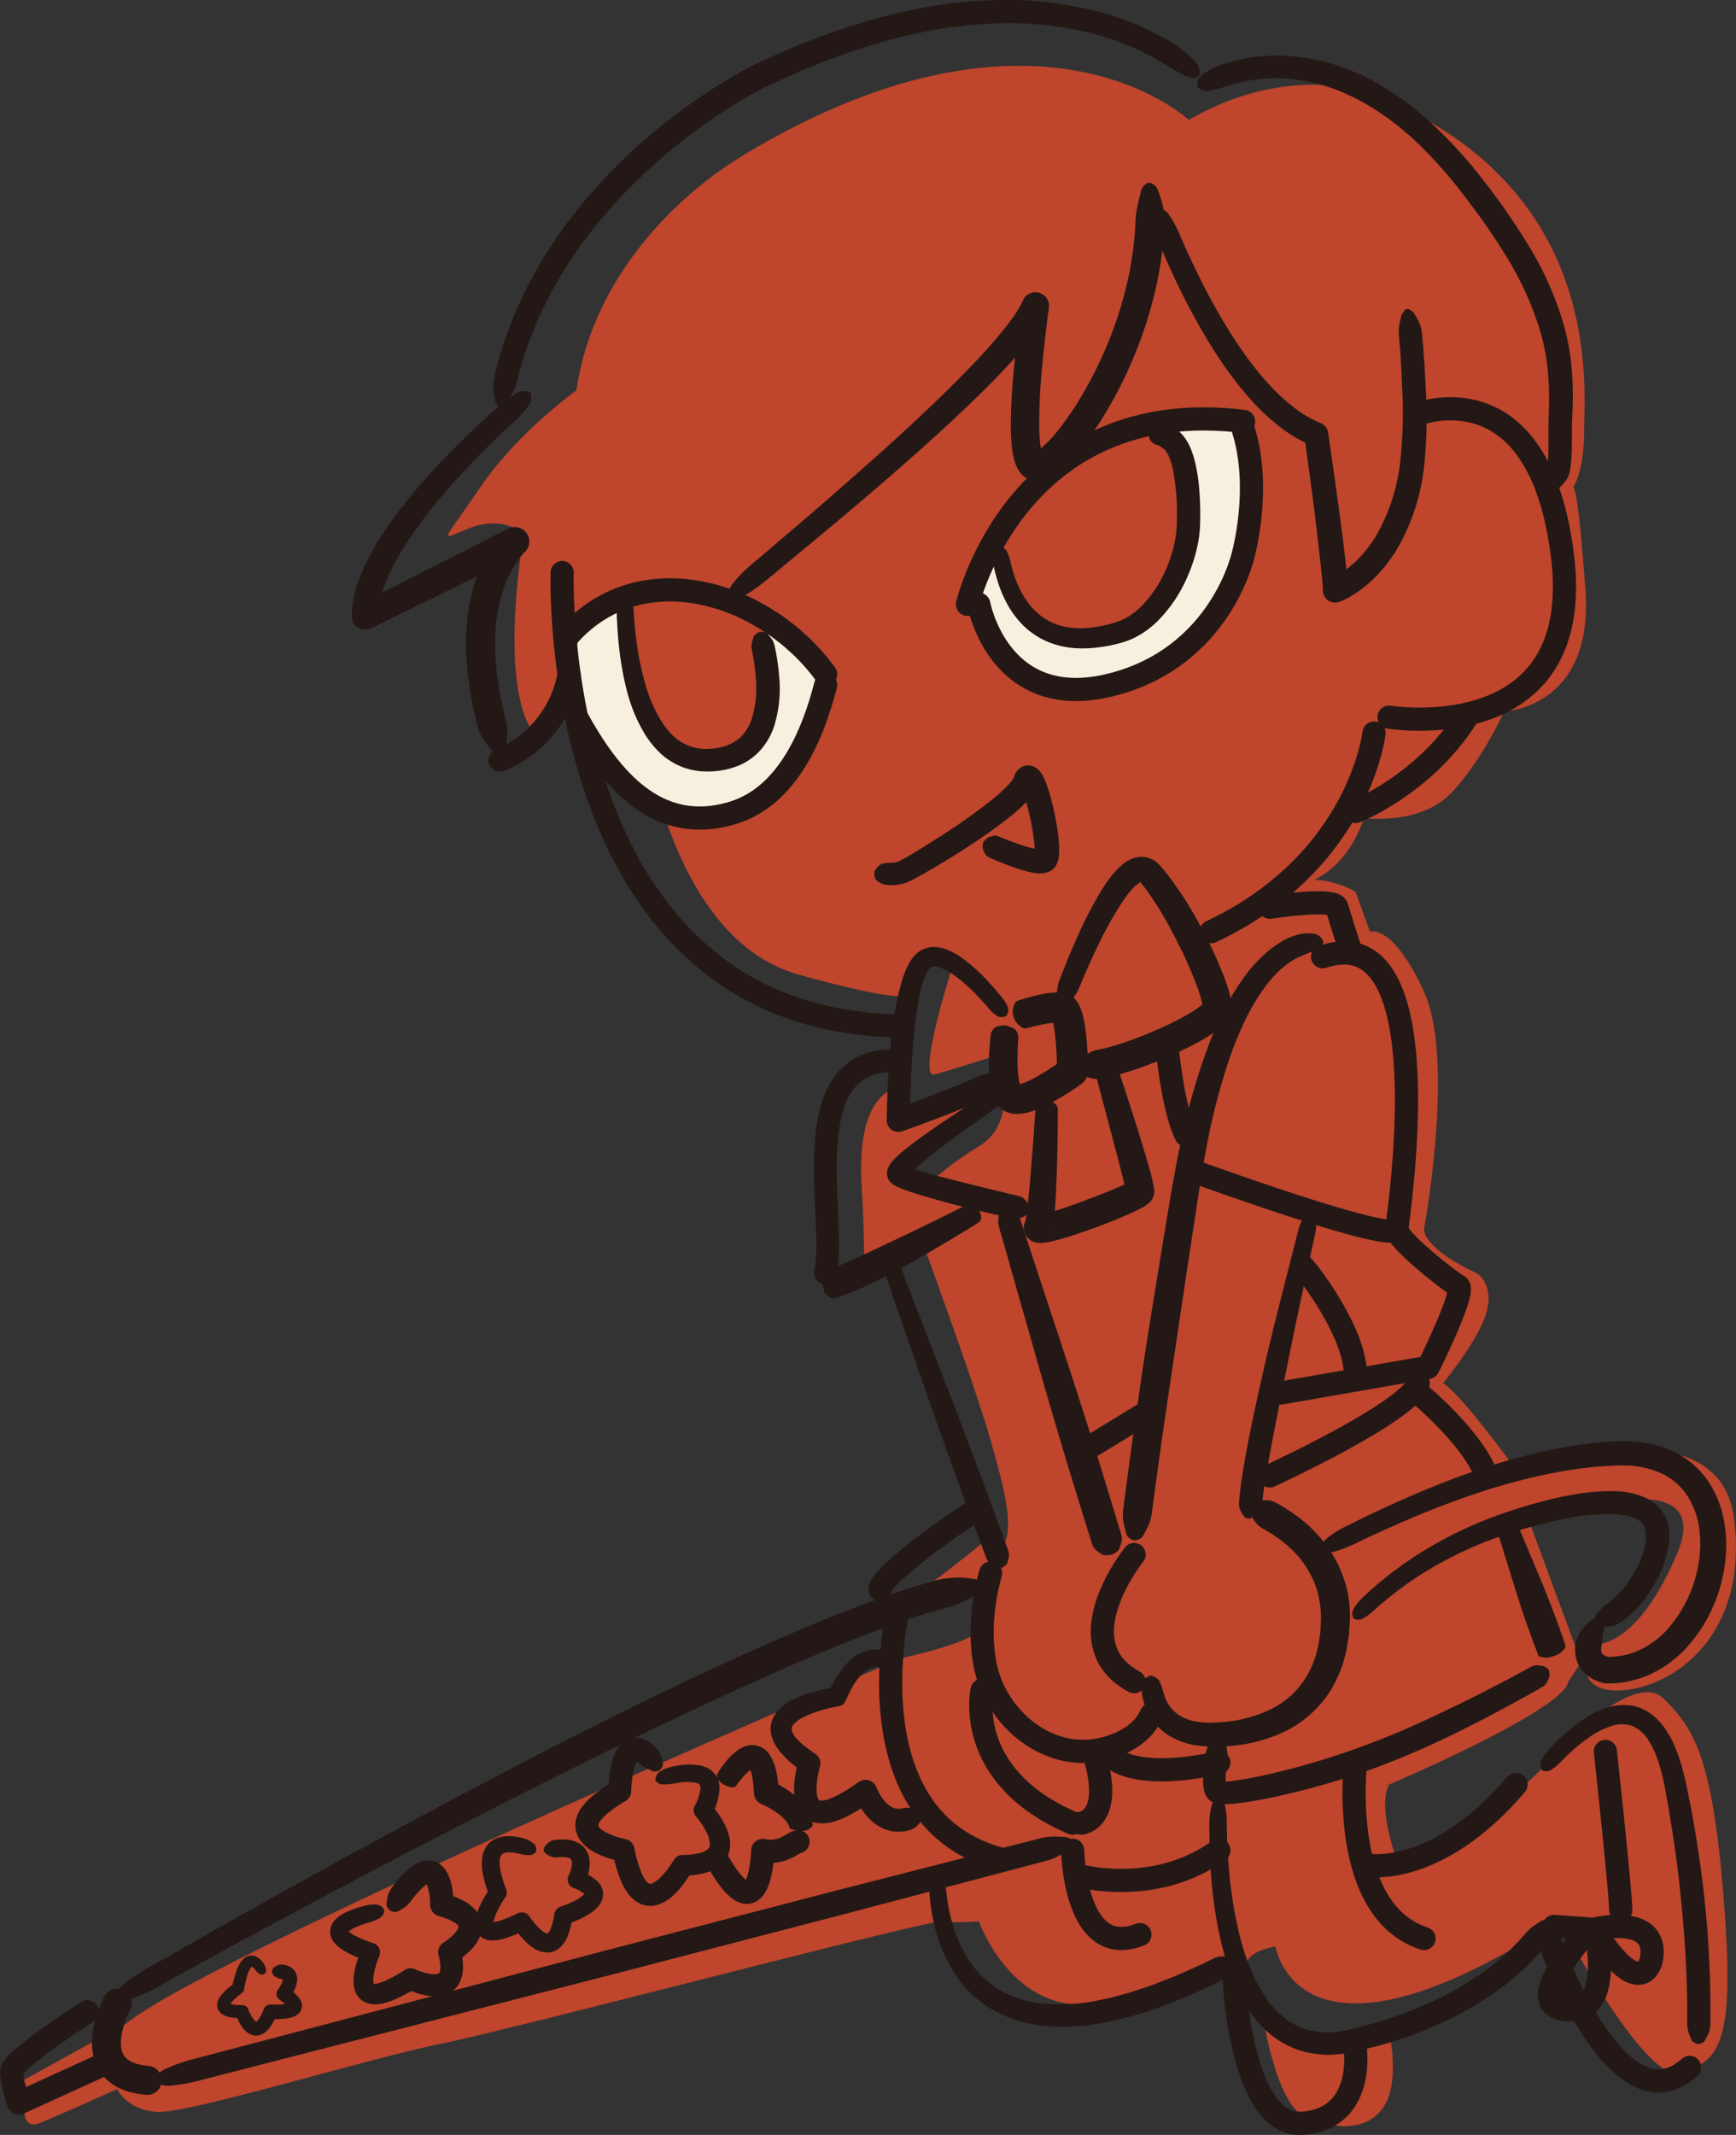 <svg xmlns="http://www.w3.org/2000/svg" viewBox="0 0 599.46 736.82"><rect x="0" y="0" width="599.46" height="736.82" fill="#333333" stroke="none"/><defs><style>.cls-1{fill:#bf452d;}.cls-2{fill:#f8f0de;}.cls-3{fill:#231815;}.cls-4,.cls-5,.cls-6{fill:none;stroke:#231815;stroke-linecap:round;stroke-linejoin:round;}.cls-4{stroke-width:8px;}.cls-5{stroke-width:7.87px;}.cls-6{stroke-width:10px;}</style></defs><g id="레이어_2" data-name="레이어 2"><g id="레이어_2-2" data-name="레이어 2"><path class="cls-1" d="M410.46,41.39s-52-49.31-154,12.33c-22.89,13.84-51.78,42-57.42,81,0,0-20.49,14.66-33.32,33.65s-14.79,18.49-3.94,14.05,18.74.66,18.74,2.55v1.89S172.66,232.74,183,251c0,0,13.39-3.45,16.06-21.7h0L222.63,253s8.71,71,53.1,83.35,38.46,5.75,38.46,5.75,5.9-14.93,7.88-11.82,6.67,3.73,6.67,3.73-12.07,38-6.16,36.86c2.46-.5,23.44-7.19,23.44-7.19l.41,13.6s2.12,12-8.4,18.35A104.48,104.48,0,0,0,320.27,409l-10-3.69L338,382.76s-2.29-5.94-3.95-5.26-23.83,9.1-23.83,9.1v-11s-14.56.08-12.7,33.38,0,29.86,0,29.86l20.87-10.49s18,48.94,23.65,68.66,8.61,32.55,3.19,38l-3.19-4.79s-11.77,9.8-21.8,17.12h18.86s-2.26,9.9-1.1,14.3-23.55,9.91-26.9,10.74c0,0-236.63,101.27-267.32,125.86L8,718s-.6,7.48,0,7.21-1,10.11,5.42,7.61S40.49,721,40.49,721s3,6.91,13.32,7.89,71.51-18,98.63-23.56,168.47-42.9,173-42.22,12.59,0,12.59,0,14.13,40.34,51.12,25.49l17-5.57s19-10.1,19.95,0,9.59,10.73,9.59,10.73,4.57,31.19,14,36.12,21.72,6.41,27.91-2.46,2-26.49,2-26.49-17.51,8.72-27.13,3.79S431.79,683,431.79,683s-7.13-8.16,8.65-11.23c0,0,7.05,46,87.85-2.71l10.29-6s30,57.37,42.39,52.45,18.26-8.86,14.32-59.16-10.36-59.67-20.71-70-35.5,17.37-35.5,17.37-41.93,44.43-56.72,38.19c0,0-6.89-18.08-2.71-26,0,0,60.4-25.64,61.88-35.5L546,573.7l-17.68-47.9S594.3,501,579,536.52s-30.43,30.9-30.43,30.9-6.79,16.93,11.08,16,44.5-18.74,39.08-59.68-75.24-16.44-75.24-16.44-18.65-26-25.21-29.91c0,0,12.67-15.23,15.13-24.88s-3.48-13.09-3.48-13.09-17.72-7.78-18.21-15.23c0,0,10.85-58.25,0-81.93s-18.66-20.71-18.66-20.71l-5-13.81s-13.82-8.36-25.89-1.22c0,0,20,1.24,28.85-24.16,0,0,19.73,2.7,30.58-9.14s17.75-27.67,17.75-27.67,31.07-1.05,28.11-41.92-4.44-35.2-4.44-35.2,4-4.69,4-20,6.9-83.89-72.49-115.67C474.47,32.74,446.56,20.68,410.46,41.39Z"/><path class="cls-2" d="M338,206.12s-1.38,17.29,9.2,23.16,33.12,17.65,55.56-1.09,41.59-49.27,21.37-83.27l-26.94,3.49s26.94,17.75,4.46,57.71c-1,1.81-26.5,19.88-38.17,14.17-23.76-11.6-18.25-31.45-18.25-31.45L338,203.58Z"/><path class="cls-2" d="M213.59,211s-15.42-4.17-14.52,18.24,16.77,53.76,43,50.8,53.76-33.24,43-47.37c-1.9-2.5-20-18.65-20-18.65s2,36.43-3.31,38.89-6.83,18.81-28.52,9.41S213.59,211,213.59,211Z"/><path class="cls-3" d="M413.32,26.81a7.38,7.38,0,0,1-5.1-1.22c-1.38-.72-2.71-1.49-4.05-2.25-2.65-1.55-5.25-3.22-8-4.59A90.14,90.14,0,0,0,378.82,12a116.43,116.43,0,0,0-37.18-3.82,158.42,158.42,0,0,0-18.78,2.1c-6.2,1.17-12.39,2.5-18.48,4.29A242,242,0,0,0,268.72,28l-4.34,2c-1.32.62-2.71,1.38-4.08,2.13-2.74,1.52-5.46,3.14-8.13,4.82-5.34,3.39-10.54,7-15.55,10.9a190.52,190.52,0,0,0-27.52,26,155.49,155.49,0,0,0-11.46,15,135.76,135.76,0,0,0-9.46,16.3,127.61,127.61,0,0,0-7.1,17.41l-1.4,4.49-1.18,4.56a15.49,15.49,0,0,1-.77,2.23,20.66,20.66,0,0,1-1,2.2l-1.21,2.18a5,5,0,0,1-2.09,2.07l-1.51-.24a4.72,4.72,0,0,1-1.17-2.7c-.1-.85-.21-1.72-.29-2.58a18.47,18.47,0,0,1-.1-2.57,17.18,17.18,0,0,1,.4-2.47c.39-1.62.78-3.24,1.2-4.85l1.46-4.79a135,135,0,0,1,7.41-18.54,143.6,143.6,0,0,1,9.88-17.32,164.4,164.4,0,0,1,12-15.91,192.06,192.06,0,0,1,28.73-27.28q7.83-6.07,16.21-11.39c2.81-1.76,5.65-3.46,8.56-5.07,1.47-.81,2.92-1.61,4.52-2.36l4.48-2.05a248,248,0,0,1,37-13.67,195.24,195.24,0,0,1,19.34-4.36A165.75,165.75,0,0,1,341.27.14,124.51,124.51,0,0,1,381,4.49,97.66,97.66,0,0,1,399.7,11.9a56.53,56.53,0,0,1,8.65,5.31,29.51,29.51,0,0,1,3.77,3.48,6.46,6.46,0,0,1,2.17,5.2Z"/><path class="cls-3" d="M183.42,136.33a5.21,5.21,0,0,1-.13,2.2,4,4,0,0,1-.73,1.48c-.62.82-1.24,1.64-1.92,2.39a55.69,55.69,0,0,1-4.34,4.22q-4.44,4.11-8.71,8.38c-5.69,5.71-11.19,11.59-16.29,17.74-2.56,3.07-5,6.22-7.32,9.43a108.19,108.19,0,0,0-6.42,9.88,68,68,0,0,0-4.9,10.34,30.65,30.65,0,0,0-2,10.37l-6.64-4.1c8.59-4.4,17.17-8.83,25.78-13.17L175.6,182.4a5,5,0,0,1,5.83,7.91l-.38.39-.45.46c-.2.21-.41.47-.61.7-.42.45-.8,1-1.2,1.55a31.56,31.56,0,0,0-2.14,3.51,40.07,40.07,0,0,0-1.82,3.79c-.52,1.32-1,2.68-1.45,4A59.27,59.27,0,0,0,171,222.08v3.35l.09,1.13.34,4.49c.06,1.5.39,3,.59,4.49l.69,4.5,2,8.92a14.48,14.48,0,0,1,.44,4.68c0,.82-.15,1.66-.22,2.5a4.2,4.2,0,0,1-.23,1.3,5.17,5.17,0,0,1-1.37,1.69l0,0a1.88,1.88,0,0,1-1.38.45,4.43,4.43,0,0,1-2.05-.59,4.22,4.22,0,0,1-.92-1c-.53-.68-1.09-1.36-1.58-2.06a16.16,16.16,0,0,1-2.29-4.44c-.84-3.18-1.5-6.41-2.25-9.62L162.1,237c-.22-1.65-.58-3.26-.65-4.94l-.39-5-.1-1.24V222a69.53,69.53,0,0,1,2.77-20.23c.57-1.65,1.11-3.31,1.76-4.93a48.82,48.82,0,0,1,2.29-4.79,41,41,0,0,1,2.88-4.57c.58-.73,1.08-1.47,1.74-2.19.32-.36.62-.71,1-1.08l.55-.55.3-.29.4-.36,5.45,8.3-26,12.81c-8.65,4.28-17.33,8.48-26,12.72l-.11,0a4.54,4.54,0,0,1-6.07-2.09,4.62,4.62,0,0,1-.46-2.07,39.31,39.31,0,0,1,2.82-13.47,76.87,76.87,0,0,1,5.79-11.63,119.65,119.65,0,0,1,7.11-10.48q3.78-5,7.88-9.72c5.44-6.29,11.21-12.22,17.15-17.94q4.47-4.28,9.08-8.4a44,44,0,0,1,4.79-3.92,27.87,27.87,0,0,1,2.7-1.61,3.91,3.91,0,0,1,1.6-.5,5.26,5.26,0,0,1,2.22.24,1.19,1.19,0,0,1,.81,1Z"/><path class="cls-4" d="M194.11,197.6s-5.18,154.23,116.14,156.45"/><path class="cls-4" d="M172.66,262.32a39.29,39.29,0,0,0,23.85-29.61"/><path class="cls-4" d="M285.1,232.71c-20.24-27.92-63-41.92-88.59-13.67"/><path class="cls-4" d="M285.1,236.43c-4.41,17.28-13.24,38.2-31.7,44-26.86,8.4-43.1-12.5-54.33-32.88"/><path class="cls-3" d="M216.32,206.13c1.44.66,1.74,1.29,1.91,1.93a11.37,11.37,0,0,1,.48,1.91c.2,1.28.18,2.57.3,3.85q.28,3.84.8,7.66a101.52,101.52,0,0,0,3.1,14.92,49.9,49.9,0,0,0,6,13.35,25.2,25.2,0,0,0,4.53,5.07,16.65,16.65,0,0,0,5.6,3,17.75,17.75,0,0,0,6.38.61,20.28,20.28,0,0,0,6.38-1.48,12.85,12.85,0,0,0,4.86-3.52,16.6,16.6,0,0,0,3-5.5,37.21,37.21,0,0,0,1.33-14,66.26,66.26,0,0,0-.93-7.37c-.11-.61-.22-1.23-.35-1.84a6.84,6.84,0,0,1-.2-1.87,8.79,8.79,0,0,1,.41-2l.31-1.06a1.35,1.35,0,0,1,.37-.6l.4-.36.62-.44.08,0a1.69,1.69,0,0,1,1.05-.3l.77,0,.53.11a1.4,1.4,0,0,1,.65.35l.83.84a8,8,0,0,1,1.36,1.78,7.12,7.12,0,0,1,.65,2c.15.68.28,1.35.41,2a77.53,77.53,0,0,1,1.1,8.25,43.6,43.6,0,0,1-1.72,17.16,23.47,23.47,0,0,1-4.62,8.18,20.78,20.78,0,0,1-7.84,5.54,28,28,0,0,1-8.92,1.94,17.26,17.26,0,0,1-2.28,0,14.92,14.92,0,0,1-2.31-.13l-2.32-.34-2.28-.63a24.39,24.39,0,0,1-8.1-4.59,32.55,32.55,0,0,1-5.75-6.8,55.92,55.92,0,0,1-6.43-15.48,106.69,106.69,0,0,1-2.83-16q-.4-4-.58-8a36.1,36.1,0,0,1-.06-4,10.32,10.32,0,0,1,.4-2c.15-.67.45-1.36,1.9-2a1.18,1.18,0,0,1,1,0Z"/><path class="cls-3" d="M251.62,205.78a3,3,0,0,1,0-.94c.07-.3.06-.53.14-.76a6.29,6.29,0,0,1,.43-1.31,7.53,7.53,0,0,1,1.36-2c1-1.2,2.06-2.32,3.15-3.41,2.19-2.14,4.58-4,6.89-6l13.9-11.85q13.86-11.9,27.43-24.05c9-8.13,17.9-16.39,26.4-24.95,4.24-4.28,8.4-8.63,12.27-13.13l2.83-3.39c.9-1.15,1.79-2.3,2.65-3.45s1.69-2.32,2.34-3.48c.32-.57.75-1.17,1-1.72l.82-1.66.08-.18a4.7,4.7,0,0,1,8.88,2.71c-.92,6.75-1.7,13.64-2.34,20.45a202.66,202.66,0,0,0-1,20.3c0,1.65.08,3.29.22,4.85a24.35,24.35,0,0,0,.67,4.24,5.47,5.47,0,0,0,.24.72c.07.2.14.29.13.3a1.48,1.48,0,0,0-.56-.53,2.82,2.82,0,0,0-.91-.4,3.44,3.44,0,0,0-.46-.08c-.14,0-.3,0-.35,0l-.24,0h-.08c-.08,0,0,0,0,0l.19-.09.28-.15a14.23,14.23,0,0,0,1.49-1.08,46,46,0,0,0,6.35-6.81c2-2.57,3.91-5.29,5.71-8.09a138.54,138.54,0,0,0,16.26-36.6,120.2,120.2,0,0,0,3.79-19.63c.17-1.65.32-3.3.41-5s.15-3.31.36-5a39.75,39.75,0,0,1,1-5c.23-.85.42-1.7.64-2.56a4.06,4.06,0,0,1,2-2.72l0,0a1.48,1.48,0,0,1,1.45-.12,4,4,0,0,1,2.41,2.47c.31.88.63,1.76.92,2.65A26.28,26.28,0,0,1,402,73.8a22.49,22.49,0,0,1,.1,2.72c0,.91-.05,1.82-.1,2.73-.1,1.81-.26,3.62-.44,5.42a130.73,130.73,0,0,1-4.08,21.27,148,148,0,0,1-17.42,39.34,101.81,101.81,0,0,1-6.33,8.92,55.06,55.06,0,0,1-7.95,8.3,21.47,21.47,0,0,1-2.76,1.93l-.86.47c-.33.15-.64.3-1,.44a9.42,9.42,0,0,1-1.23.39l-.72.15c-.29,0-.59.07-.88.09a5.83,5.83,0,0,1-1,0,5.19,5.19,0,0,1-1.1-.19,7,7,0,0,1-2.09-.91,8.17,8.17,0,0,1-2.34-2.41,13.48,13.48,0,0,1-1.59-3.79,33.77,33.77,0,0,1-.94-6c-.15-1.9-.21-3.74-.22-5.56a212.91,212.91,0,0,1,1.22-21.31c.69-7,1.58-13.94,2.66-20.94l9,2.54-1.22,2.43c-.41.82-.89,1.47-1.33,2.2-.88,1.49-1.87,2.72-2.82,4.07s-2,2.52-3,3.76l-3.08,3.57c-4.16,4.69-8.5,9.09-12.91,13.4-8.81,8.61-17.92,16.81-27.13,24.87s-18.55,15.94-27.93,23.76l-14.11,11.66c-2.36,1.93-4.65,3.93-7.12,5.72q-1.86,1.32-3.82,2.51a6.42,6.42,0,0,1-4.76,1.17l-.5-.08A.7.7,0,0,1,251.62,205.78Z"/><path class="cls-3" d="M400.38,71.91a5.39,5.39,0,0,1,3.16,2c.57.85,1.11,1.71,1.62,2.59a47,47,0,0,1,2.61,5.4q2.36,5.52,5,10.92a220.87,220.87,0,0,0,11.42,21c2.1,3.36,4.29,6.66,6.62,9.83s4.8,6.19,7.41,9.06a68.87,68.87,0,0,0,8.39,7.77A39.5,39.5,0,0,0,456,146a4.16,4.16,0,0,1,2.59,3.25v0q2,13.43,3.81,26.84c.61,4.48,1.2,9,1.73,13.48q.41,3.38.76,6.79c.11,1.15.23,2.28.32,3.46l.13,1.78.07,1.94-5.66-4.06.45-.19c.19-.08.38-.16.59-.27.41-.22.82-.4,1.23-.65l1.23-.74c.41-.26.8-.56,1.2-.84a23.37,23.37,0,0,0,2.32-1.81,28,28,0,0,0,2.19-2c.34-.36.73-.68,1-1.07l1-1.15a24,24,0,0,0,1.88-2.36l1.75-2.48,1.53-2.66a65.94,65.94,0,0,0,7.38-23.78,152.28,152.28,0,0,0,.65-25.89c-.16-4.41-.38-8.81-.69-13.17l-.26-3.25A31.66,31.66,0,0,1,483,114a10.1,10.1,0,0,1,.16-1.62c.09-.54.2-1.07.33-1.63s.21-1,.34-1.59a3.22,3.22,0,0,1,.16-.42,2.32,2.32,0,0,1,.2-.38c.15-.27.37-.58.66-1l.13-.19a1.22,1.22,0,0,1,1.24-.49,3.64,3.64,0,0,1,2,1.37c.36.53.73,1.14,1,1.67a18.66,18.66,0,0,1,.86,1.66,12,12,0,0,1,.59,1.68,23.51,23.51,0,0,1,.48,3.41l.3,3.39c.36,4.49.62,9,.83,13.44a161.5,161.5,0,0,1-.49,27.32,72.28,72.28,0,0,1-8.23,26.83c-.59,1-1.17,2.09-1.79,3.12l-2.08,3a29.11,29.11,0,0,1-2.27,2.84l-1.18,1.39c-.4.46-.86.87-1.29,1.3a33.69,33.69,0,0,1-2.69,2.51,36.24,36.24,0,0,1-2.92,2.28c-.51.35-1,.73-1.54,1.06l-1.62,1c-.54.33-1.15.6-1.72.9-.27.15-.6.29-.92.43l-.47.21-.62.23a4.19,4.19,0,0,1-5.39-2.48,4,4,0,0,1-.26-1.26v-.31l-.06-1.44-.12-1.6c-.08-1.06-.2-2.17-.31-3.27q-.35-3.32-.74-6.65L454,177.25q-1.73-13.38-3.6-26.77l2.58,3.27A47,47,0,0,1,441.54,147a76.67,76.67,0,0,1-9.37-8.78c-2.83-3.15-5.44-6.44-7.91-9.81s-4.71-6.86-6.89-10.39a232.94,232.94,0,0,1-11.66-21.8q-2.64-5.58-5-11.26a35.62,35.62,0,0,1-2-5.84c-.24-1-.44-2-.59-3.08a5.25,5.25,0,0,1,1-3.67,1.15,1.15,0,0,1,1.23-.45Z"/><path class="cls-3" d="M347.88,417.47c2,.06,2.58.56,3,1.11a8.18,8.18,0,0,1,1.13,1.69,32,32,0,0,1,1.3,3.67l2.43,7.38,4.87,14.76,9.72,29.53c3.19,9.86,6.35,19.72,9.41,29.62l4.55,14.86,2.24,7.44.56,1.86a5.23,5.23,0,0,1,.3,1.94,7.59,7.59,0,0,1-.54,2.2l-.45,1.16a1.91,1.91,0,0,1-.53.67l-.53.41-.85.52a3.24,3.24,0,0,1-1.49.46l-1,0-.67,0a1.65,1.65,0,0,1-.81-.26l-1-.7a7.65,7.65,0,0,1-1.69-1.52,5.23,5.23,0,0,1-.84-1.77l-.58-1.86-2.32-7.41-4.57-14.86c-3-9.9-5.95-19.84-8.84-29.8l-8.53-29.89-4.25-14.95-2.13-7.48a34,34,0,0,1-1-3.76,8.09,8.09,0,0,1,0-2c0-.68.22-1.42,1.84-2.59A2,2,0,0,1,347.88,417.47Z"/><path class="cls-3" d="M413.44,29.49a4.47,4.47,0,0,1,2.07-3.92,18.74,18.74,0,0,1,3.18-2,37.51,37.51,0,0,1,7-2.41,60.26,60.26,0,0,1,14.69-1.94,67.85,67.85,0,0,1,28.67,6.23c1.14.45,2.2,1.05,3.3,1.59s2.19,1.08,3.22,1.71l3.16,1.84,3,2,1.52,1,1.45,1.08,2.91,2.16,2.79,2.3c.92.78,1.88,1.51,2.74,2.34a157.46,157.46,0,0,1,19.31,21.08,224,224,0,0,1,16.08,23.36,111.51,111.51,0,0,1,11.52,26.45,79.47,79.47,0,0,1,2.63,14.4,110.88,110.88,0,0,1,.35,14.44l-.16,3.56-.06,1.61,0,1.67c0,2.26,0,4.63-.06,7a54.3,54.3,0,0,1-.63,7.47,9.54,9.54,0,0,1-.59,1.93,9.12,9.12,0,0,1-1.13,1.84c-.23.3-.47.58-.71.86s-.55.56-.81.82a2.9,2.9,0,0,1-1,.66,3.24,3.24,0,0,1-1.47.21,1.34,1.34,0,0,1-1.1-.76l-.09-.2a5.88,5.88,0,0,1-.67-2.09c0-.27,0-.5-.07-.76l-.13-.78a8.63,8.63,0,0,1-.11-3,50,50,0,0,0,.46-6.4c0-2.22,0-4.49,0-6.87V146.2l.06-1.87.12-3.39c.23-9-.45-17.88-2.95-26.31a107,107,0,0,0-10.74-24.42,221.69,221.69,0,0,0-15.48-22.47,148.69,148.69,0,0,0-18.07-20.1c-.8-.79-1.68-1.47-2.53-2.2l-2.56-2.15-2.66-2-1.33-1-1.38-.92-2.76-1.86-2.85-1.68c-.94-.59-1.92-1.07-2.9-1.58s-1.94-1-3-1.45A59.78,59.78,0,0,0,440.48,27a52.53,52.53,0,0,0-12.85,1.59c-2.11.5-4.14,1.23-6.21,1.84-1,.29-2.1.54-3.19.76a4.9,4.9,0,0,1-4.06-.61l-.13-.07A1.16,1.16,0,0,1,413.44,29.49Z"/><path class="cls-4" d="M488.64,143.23s42.78-17.76,50.92,48.82-59.92,55.47-59.92,55.47"/><path class="cls-4" d="M429.42,145.45c-78.24-9.54-95.34,63.12-95.34,63.12"/><path class="cls-4" d="M338,208.57s6.9,37.32,45.37,27.86,46-45.28,46-45.28,6.25-22.69,0-42.74"/><path class="cls-3" d="M345.77,188.82a3.09,3.09,0,0,1,2.13,2,15,15,0,0,1,.76,2.05c.4,1.37.64,2.77,1.07,4.13a38.24,38.24,0,0,0,3.18,7.75,26.51,26.51,0,0,0,4.88,6.4,20.35,20.35,0,0,0,6.55,4.15c4.85,1.89,10.44,1.88,15.91.75,1.37-.27,2.74-.61,4.1-1a20.93,20.93,0,0,0,3.65-1.35,23.53,23.53,0,0,0,6.27-4.61,42.05,42.05,0,0,0,8.89-13.85,46.55,46.55,0,0,0,2.45-8,33.57,33.57,0,0,0,.61-4c.12-1.28.16-2.74.18-4.2a79.79,79.79,0,0,0-1.4-17.08,25.09,25.09,0,0,0-1.1-3.76,10.15,10.15,0,0,0-1.52-2.78,2.86,2.86,0,0,0-.68-.61,1.51,1.51,0,0,1-.48-.31,4.63,4.63,0,0,0-1.12-.73,4.81,4.81,0,0,0-1-.33c-.34-.05-.77-.28-1.65-1.18l-.05-.06a1.81,1.81,0,0,1-.5-1c-.21-1.24,0-1.81.4-2.14a9.58,9.58,0,0,1,1.19-1.07,6,6,0,0,1,3.37-1.18,7.24,7.24,0,0,1,3.8,1.06,10.6,10.6,0,0,1,2.75,2.31,17.38,17.38,0,0,1,2.93,5.07,33.89,33.89,0,0,1,1.49,4.92,63.13,63.13,0,0,1,1.35,9.57c.23,3.15.31,6.28.26,9.42,0,1.56-.07,3.13-.25,4.85a41.88,41.88,0,0,1-.81,4.93,53.94,53.94,0,0,1-3,9.3,49.5,49.5,0,0,1-10.83,16.3,31,31,0,0,1-8.43,5.87,28,28,0,0,1-4.88,1.68c-1.55.41-3.12.77-4.72,1a43,43,0,0,1-9.85.64,30.28,30.28,0,0,1-9.93-2.25,27.2,27.2,0,0,1-8.52-5.73,32.44,32.44,0,0,1-5.86-8.12,43.36,43.36,0,0,1-3.45-9.08,30.5,30.5,0,0,1-1-4.71,11,11,0,0,1,.06-2.43,3,3,0,0,1,1.68-2.55,1,1,0,0,1,.94-.08Z"/><path class="cls-3" d="M302.46,300c1.17-1.54,1.7-1.79,2.23-1.87a8.46,8.46,0,0,1,1.51-.31c.92-.09,1.78,0,2.59-.14a6.79,6.79,0,0,0,1.16-.29,3.55,3.55,0,0,0,.54-.21l.26-.11.32-.16c.92-.47,2-1.09,3-1.67,4.1-2.41,8.19-5,12.2-7.6s8-5.35,11.79-8.17c1.9-1.42,3.77-2.86,5.56-4.34a49,49,0,0,0,4.87-4.56c.34-.37.64-.75.91-1.1l.35-.49.22-.38c0-.09,0,0,.07-.16s.15-.5.31-.86a6.68,6.68,0,0,1,.63-1.17c.1-.14.2-.28.32-.42a3.67,3.67,0,0,1,.41-.44,4.85,4.85,0,0,1,1.47-1,4.93,4.93,0,0,1,2.22-.36,5.16,5.16,0,0,1,1.72.47,7,7,0,0,1,.61.34l.39.28a4.78,4.78,0,0,1,.59.54c.18.18.29.32.4.45s.22.28.3.39a13.23,13.23,0,0,1,1.3,2.36c.31.68.56,1.33.79,2,.46,1.28.84,2.52,1.19,3.76.7,2.49,1.27,4.95,1.76,7.44a72,72,0,0,1,1.12,7.62,36.65,36.65,0,0,1,.16,4.15,14.68,14.68,0,0,1-.27,2.56,7.22,7.22,0,0,1-.73,2,4.43,4.43,0,0,1-.5.76c-.12.15-.24.29-.37.43a5,5,0,0,1-.52.46l-.3.21a1.55,1.55,0,0,1-.25.16l-.35.18c-.24.11-.48.21-.73.3a8.38,8.38,0,0,1-1.13.27c-.3,0-.59.07-.89.09a12.9,12.9,0,0,1-1.43,0,19.82,19.82,0,0,1-2.31-.35c-1.4-.3-2.67-.67-3.92-1.06-2.48-.8-4.83-1.7-7.15-2.65-1.15-.47-2.3-.95-3.44-1.46a3,3,0,0,1-1.39-1.47c-.19-.35-.36-.73-.54-1.09a2,2,0,0,1-.19-.71l0-.5.06-.68a2.17,2.17,0,0,1,.61-1.35l0,0,.47-.49.39-.32a2,2,0,0,1,.64-.33c.38-.12.77-.25,1.13-.35a3,3,0,0,1,2,0l3.29,1.32c2.2.85,4.42,1.65,6.58,2.3,1.08.32,2.15.6,3.13.79a11.11,11.11,0,0,0,1.3.17c.2,0,.3,0,.39,0h0a.6.6,0,0,0-.24.06,1.43,1.43,0,0,0-.31.12l-.15.09-.15.09-.21.15a2.92,2.92,0,0,0-.35.31,1.71,1.71,0,0,0-.22.25,2.89,2.89,0,0,0-.26.38c-.2.37-.15.38-.15.31a9.24,9.24,0,0,0,.07-1.06,30.08,30.08,0,0,0-.2-3.14,88.8,88.8,0,0,0-2.67-13.56c-.31-1.09-.64-2.17-1-3.18-.18-.5-.37-1-.56-1.41a5.5,5.5,0,0,0-.43-.84l0,0,.1.11.26.22a.8.8,0,0,0,.21.15,2.48,2.48,0,0,0,.4.23,3.64,3.64,0,0,0,1.29.34,3.8,3.8,0,0,0,1.77-.28l.38-.19.29-.18a2.86,2.86,0,0,0,.43-.35l.26-.27a1.08,1.08,0,0,0,.18-.24c.29-.45.22-.41.21-.36a14.9,14.9,0,0,1-.6,1.52c-.23.41-.46.81-.7,1.21l-.7,1a9.38,9.38,0,0,1-.71.88c-.24.29-.48.58-.71.82a57.19,57.19,0,0,1-5.84,5.34c-2,1.6-4,3.1-6,4.56-4,2.91-8.15,5.63-12.32,8.26s-8.37,5.15-12.71,7.58c-1.11.61-2.16,1.2-3.41,1.82l-.5.24-.57.24c-.39.15-.78.31-1.18.42a14.41,14.41,0,0,1-2.39.53,12.38,12.38,0,0,1-4.67-.12,6.63,6.63,0,0,1-2.08-1c-.64-.38-1.28-1-1.24-3a1.64,1.64,0,0,1,.35-1Z"/><path class="cls-3" d="M346.82,350.9c-2.2.46-2.58-.41-3.44-.95a13.8,13.8,0,0,1-2-2c-1.23-1.45-2.51-2.84-3.81-4.2a59.83,59.83,0,0,0-8.27-7.3A20.57,20.57,0,0,0,324.9,334c-1.4-.5-2.64-.6-3.19-.25-.18,0-.31.2-.48.28s-.13.16-.21.23a.82.82,0,0,0-.24.27,5.69,5.69,0,0,0-.53.81,7.75,7.75,0,0,0-.52,1,27.75,27.75,0,0,0-1.66,4.89c-1.77,7.08-2.45,14.77-3,22.37s-.78,15.37-.78,23l-5.38-3.81c5.92-2.12,11.85-4.35,17.71-6.63,2.93-1.14,5.84-2.31,8.69-3.54l2.1-.93c.71-.31,1.37-.67,2.08-.9a6.7,6.7,0,0,1,2.3-.27l1.2.05a1.33,1.33,0,0,1,.63.14c.16.06.31.21.47.29s.47.3.73.42l.22.09a1.36,1.36,0,0,1,.68.68,3.21,3.21,0,0,1,.3.83,5.4,5.4,0,0,1,0,.68,1.67,1.67,0,0,1-.32.86c-.27.43-.56.9-.83,1.29a7,7,0,0,1-1.91,2,16.15,16.15,0,0,1-2.22,1.15l-2.24,1c-3,1.31-5.95,2.52-8.93,3.71s-6,2.32-9,3.44-6,2.21-9,3.27l-.06,0a4,4,0,0,1-5.09-2.45,3.92,3.92,0,0,1-.23-1.38c.12-7.93.49-15.71,1.16-23.58.33-3.93.79-7.85,1.38-11.79a97.75,97.75,0,0,1,2.47-11.86,35,35,0,0,1,2.28-6.06,12.9,12.9,0,0,1,.87-1.56,12.59,12.59,0,0,1,1.13-1.58,7.67,7.67,0,0,1,.75-.79c.28-.25.55-.52.85-.75a9.25,9.25,0,0,1,2.07-1.14,9.51,9.51,0,0,1,2.26-.58,11.09,11.09,0,0,1,2.16,0,13.79,13.79,0,0,1,3.72.95,27,27,0,0,1,5.72,3.37A65.94,65.94,0,0,1,342,339.6c1.35,1.49,2.64,3,3.91,4.54a12,12,0,0,1,1.65,2.5c.35,1,1.16,1.64.13,3.65a1.16,1.16,0,0,1-.79.6Z"/><path class="cls-3" d="M366.35,345.45c-1.39-1.43-1.44-2.37-1.32-3.25a13.93,13.93,0,0,1,.41-2.61c.45-1.67,1.17-3.24,1.78-4.85q1.89-4.8,4-9.56a139.87,139.87,0,0,1,9.63-18.71,48.93,48.93,0,0,1,3.26-4.53,27.24,27.24,0,0,1,2-2.22,17.66,17.66,0,0,1,2.56-2.14,10.79,10.79,0,0,1,3.89-1.69,8.23,8.23,0,0,1,2.69-.11,8.13,8.13,0,0,1,2.66.85,9.24,9.24,0,0,1,2,1.44l.39.39c.13.12.27.28.33.34l.46.53c.63.7,1.2,1.41,1.78,2.13a130.62,130.62,0,0,1,11.48,17.8,147.83,147.83,0,0,1,8.83,19.2,48.66,48.66,0,0,1,1.65,5.48,17.81,17.81,0,0,1,.45,3.63,12.38,12.38,0,0,1-.13,1.45,9.5,9.5,0,0,1-.69,2c-.24.41-.49.82-.76,1.21s-.47.57-.71.85a19.66,19.66,0,0,1-2.56,2.36c-.81.61-1.6,1.19-2.4,1.7-1.59,1-3.16,1.95-4.75,2.8a142.29,142.29,0,0,1-19.39,8.52,104.88,104.88,0,0,1-10.27,3.12c-.89.21-1.8.41-2.73.59a9.39,9.39,0,0,1-2.92.18,10.13,10.13,0,0,1-3.18-.94L374,371c-.26-.13-.58-.32-.85-.48a1.84,1.84,0,0,1-.75-.82,2.89,2.89,0,0,1-.3-1.71,2.14,2.14,0,0,1,.44-1.1l.19-.23c.46-.59.74-1,.91-1.3a1.66,1.66,0,0,1,.49-.56l.88-.65a10,10,0,0,1,1.91-1.22,8.36,8.36,0,0,1,1-.37c.36-.09.71-.15,1.09-.23.74-.14,1.5-.31,2.26-.49a95.67,95.67,0,0,0,9.24-2.84,134.15,134.15,0,0,0,17.94-7.93c1.41-.77,2.77-1.57,4-2.4.64-.41,1.23-.82,1.78-1.23a9.63,9.63,0,0,0,1.22-1.05s.15-.14.12-.12a.18.18,0,0,0-.06.14,1.85,1.85,0,0,0-.27.83.29.29,0,0,0,0,.18,9.4,9.4,0,0,0-.19-1.43,39,39,0,0,0-1.23-4.31,142.29,142.29,0,0,0-8-18,122.33,122.33,0,0,0-10.11-16.79c-.48-.62-1-1.25-1.45-1.83l-.36-.44a.71.71,0,0,0-.11-.12l-.06-.07c-.06-.07-.08-.08,0-.07s.45.08.41,0a2,2,0,0,0-.76.34,13.76,13.76,0,0,0-2.83,2.62,38.43,38.43,0,0,0-2.8,3.67,132.52,132.52,0,0,0-9.54,17.3q-2.14,4.55-4.12,9.19c-.69,1.53-1.23,3.13-2,4.62a14.52,14.52,0,0,1-1.42,2.15c-.49.72-1.14,1.37-3.12,1.54h0A1.5,1.5,0,0,1,366.35,345.45Z"/><path class="cls-4" d="M474.47,253s-4.94,44.39-56.22,68.55"/><path class="cls-4" d="M468.05,280.08s23.18-9,38-31.87"/><path class="cls-3" d="M348.06,354.16c2.52.81,2.72,1.31,3,1.84a3.92,3.92,0,0,1,.55,1.55c.06,1-.11,2-.12,3-.1,2-.16,3.93-.13,5.86a46.37,46.37,0,0,0,.35,5.54,18.73,18.73,0,0,0,.47,2.31,6,6,0,0,0,.32.84c0-.05-.05-.05-.11-.12a1.26,1.26,0,0,0-.24-.22c-.08,0-.21-.15-.36-.23l-.21-.09-.12,0,0,0c-.29-.1-.3-.08-.21-.09a6.86,6.86,0,0,0,1.59-.36,30.41,30.41,0,0,0,4.73-2.14,94.8,94.8,0,0,0,9.68-6.24L365,369.83c0-3.1-.16-6.36-.38-9.46-.11-1.56-.26-3.1-.47-4.57-.09-.73-.2-1.44-.34-2.1a13.38,13.38,0,0,0-.41-1.66c-.07-.2-.13-.32-.1-.29a.71.71,0,0,0,.07.11c0,.07,0,.05.15.18a2.65,2.65,0,0,0,.34.33l.3.23a3.64,3.64,0,0,0,.39.23l.2.09.1,0h0l.08,0,.17.06h.08a.32.32,0,0,1-.14,0h-.37a25.11,25.11,0,0,0-4,.46c-1.47.27-3,.62-4.51,1-.76.17-1.5.45-2.29.55a2.81,2.81,0,0,1-1.47-.74,5.41,5.41,0,0,1-2-2.34l-.05-.1a4.8,4.8,0,0,1-.55-1.72,5,5,0,0,1,.35-3.09,2.86,2.86,0,0,1,.9-1.46,5.5,5.5,0,0,1,1.21-.44l1.25-.38c1.66-.49,3.34-.94,5.1-1.33a33.18,33.18,0,0,1,5.83-.86h.87l1.09.08.54.06a5.7,5.7,0,0,1,.75.17l.77.22.38.13.09,0,.17.08.33.17.66.4a5,5,0,0,1,.54.41c.27.24.53.5.78.77a7.76,7.76,0,0,1,.52.67c.14.2.32.46.41.62a13.24,13.24,0,0,1,.92,2,22.29,22.29,0,0,1,.9,3.1c.21.95.38,1.87.52,2.77.26,1.8.45,3.54.59,5.27.29,3.47.41,6.8.42,10.3v0a5.27,5.27,0,0,1-2.17,4.27c-1.85,1.35-3.57,2.51-5.44,3.66s-3.73,2.24-5.73,3.27a39.92,39.92,0,0,1-6.58,2.76,16.62,16.62,0,0,1-4.45.76,9.83,9.83,0,0,1-3.25-.49,7.75,7.75,0,0,1-2.09-1.1c-.29-.22-.57-.46-.84-.71s-.41-.46-.62-.7A10.37,10.37,0,0,1,343.1,379a15,15,0,0,1-.71-2.15,26.76,26.76,0,0,1-.65-3.76,55.9,55.9,0,0,1-.24-6.77c0-2.19.17-4.34.34-6.47a26.41,26.41,0,0,1,.37-3.19,4,4,0,0,1,.84-1.52c.4-.49.71-1,3.36-1.22a4.18,4.18,0,0,1,1.54.18Z"/><path class="cls-3" d="M361.68,379.44c3.56,1.45,3.73,2.81,3.58,4.15l0,4-.11,8.06c-.09,5.38-.27,10.75-.53,16.17-.13,2.72-.3,5.43-.6,8.24-.08.72-.17,1.44-.29,2.21-.05.36-.14.82-.21,1.22-.05.23-.12.52-.19.77a2.78,2.78,0,0,1-.13.45c-.08.23-.16.45-.26.68l-.14.33,0,.08.07-.13a4.08,4.08,0,0,0,.17-.42,3,3,0,0,0,.12-.43,3.73,3.73,0,0,0,.08-.38c0-.16,0-.32,0-.49a5.16,5.16,0,0,0-.07-1,5.38,5.38,0,0,0-.37-1.17,4.77,4.77,0,0,0-.69-1.05,4.35,4.35,0,0,0-.62-.59,4.21,4.21,0,0,0-.7-.46l-.35-.17-.37-.13-.27-.07a1.7,1.7,0,0,0-.31-.06,1.82,1.82,0,0,0-.36,0l.14,0c.33-.05.89-.17,1.44-.3,2.26-.59,4.78-1.39,7.23-2.22s4.93-1.74,7.38-2.67,4.92-1.85,7.33-2.84c1.21-.49,2.4-1,3.57-1.51s2.34-1,3.31-1.53l.62-.34.14-.08-.07.06L390,408,390,408l-.21.22a2.35,2.35,0,0,0-.19.25l-.09.14a3.26,3.26,0,0,0-.24.4,4.06,4.06,0,0,0-.35.87l-.1.41a3.13,3.13,0,0,0-.07,1s0-.06,0-.09c0-.23-.06-.45-.13-.75-.23-1.15-.53-2.43-.84-3.7l-1.94-7.68-4.09-15.47-2.07-7.75-1-3.87a3.46,3.46,0,0,1,.29-2.18,8.31,8.31,0,0,1,2.23-2.77.37.37,0,0,1,.28-.09,8.19,8.19,0,0,1,3.39,1.08,3.43,3.43,0,0,1,1.45,1.66l1.27,3.82,2.49,7.65c1.67,5.1,3.26,10.22,4.84,15.38.78,2.58,1.55,5.16,2.27,7.8.36,1.33.71,2.64,1,4.11.09.35.17.79.25,1.22l.12.91a7,7,0,0,1-.08,1.51l0,.19a2,2,0,0,1-.08.34,5.22,5.22,0,0,1-.41,1c-.08.16-.17.31-.26.46l-.14.19a2.88,2.88,0,0,1-.27.34c-.09.11-.19.22-.29.32l-.16.16-.34.3-.47.37c-.25.18-.5.34-.7.46-.42.27-.77.47-1.12.66-1.39.75-2.64,1.35-3.93,1.93s-2.54,1.11-3.81,1.64c-2.54,1.06-5.07,2.05-7.63,3s-5.13,1.83-7.74,2.69-5.22,1.69-8.17,2.34c-.75.16-1.51.31-2.5.43-.25,0-.52.05-.86.06a7.84,7.84,0,0,1-1.36-.06,5,5,0,0,1-.56-.1l-.15,0-.24-.07a4.84,4.84,0,0,1-.49-.18,3.82,3.82,0,0,1-.46-.21,5.12,5.12,0,0,1-.81-.53,5,5,0,0,1-.71-.67A5.15,5.15,0,0,1,354,426a5.3,5.3,0,0,1-.42-1.28,5.76,5.76,0,0,1-.07-1.1c0-.18,0-.37.05-.55s.07-.39.09-.44a3.5,3.5,0,0,1,.17-.55q.09-.27.21-.54s.12-.24.1-.19l0,0-.05.1a.76.76,0,0,0-.08.21v0l.06-.2c.05-.25.11-.45.15-.75.11-.55.2-1.16.29-1.77.34-2.49.6-5.12.86-7.74.52-5.26.9-10.58,1.32-15.89l.57-8,.27-4c0-1.34.22-2.66,3.87-3.87A.39.39,0,0,1,361.68,379.44Z"/><path class="cls-3" d="M346.71,377.66c.37,1.47.13,2-.18,2.39a6.2,6.2,0,0,1-1,1.16,22.9,22.9,0,0,1-2.35,1.69l-4.75,3.32q-4.72,3.33-9.37,6.75c-3.09,2.29-6.15,4.61-9.08,7-1.46,1.2-2.89,2.42-4.19,3.64-.64.61-1.26,1.24-1.73,1.79a4.19,4.19,0,0,0-.41.58h0l0-.08a2,2,0,0,0,.14-.46,3,3,0,0,0,0-.58,3.47,3.47,0,0,0-.14-.87,3.25,3.25,0,0,0-.48-1,3.92,3.92,0,0,0-.34-.39l0-.05a.91.91,0,0,0-.21-.18l.11.05.14.08.25.1c.3.14.73.3,1.11.45.82.29,1.69.58,2.57.86,1.78.55,3.61,1.06,5.45,1.56,3.68,1,7.43,1.91,11.16,2.86l11.24,2.76,5.64,1.35,1.41.33a3.93,3.93,0,0,1,1.36.53,5.68,5.68,0,0,1,1.22,1.19l.58.72a1.28,1.28,0,0,1,.23.6l.07.5,0,.75h0a2.42,2.42,0,0,1-.26,1.14l-.33.67-.29.43a1.19,1.19,0,0,1-.47.43l-.84.41a5.82,5.82,0,0,1-1.62.54,4,4,0,0,1-1.47-.12l-1.42-.32L342.86,419c-3.8-.87-7.58-1.8-11.36-2.76s-7.55-2-11.33-3.1c-1.89-.56-3.78-1.14-5.7-1.78-1-.32-1.92-.66-2.92-1.05-.51-.21-1-.4-1.57-.67l-.42-.2-.5-.27c-.18-.1-.31-.17-.52-.31a9.24,9.24,0,0,1-.79-.61l-.18-.17a3.24,3.24,0,0,1-.45-.53,4,4,0,0,1-.64-1.28,3.84,3.84,0,0,1-.19-1.23,4.43,4.43,0,0,1,.08-.95,5.31,5.31,0,0,1,.36-1.14c.06-.14.13-.3.19-.42l.18-.31a11.59,11.59,0,0,1,1.33-1.75,31.79,31.79,0,0,1,2.39-2.31c1.58-1.37,3.16-2.6,4.75-3.8,3.18-2.39,6.39-4.64,9.63-6.83s6.5-4.33,9.78-6.44l4.93-3.14a24.46,24.46,0,0,1,2.51-1.5,5.82,5.82,0,0,1,1.47-.43c.5-.12,1.07-.14,2.26.81a1.58,1.58,0,0,1,.55.85Z"/><path class="cls-4" d="M402.79,359.5s2.06,23.18,6.79,32.29"/><path class="cls-5" d="M310.09,366.09c-36.87-1.81-21,53.86-25,73.28"/><path class="cls-3" d="M338.35,418.23c.59,1.68.53,2.22.35,2.53a3,3,0,0,1-.55.95,9,9,0,0,1-1.57,1.05l-3.22,2-6.45,3.88q-6.48,3.86-13.05,7.58c-4.41,2.44-8.88,4.81-13.5,7-2.31,1.08-4.65,2.14-7.1,3.1-1.23.48-2.49.95-3.81,1.38l-1,.32a1.85,1.85,0,0,1-1.15.05,4.19,4.19,0,0,1-1.39-.8c-.26-.2-.51-.41-.74-.61a2.15,2.15,0,0,1-.19-.22,2,2,0,0,1-.2-.39l-.21-.57-.23-.88a5.4,5.4,0,0,1-.16-1.18v-1.21l0-.61c0-.19,0-.3,0-.43s0-.19,0-.25c.07-.26.13-.51.18-.76a5.36,5.36,0,0,1,.44-1.25,1,1,0,0,1,.65-.46l.75-.25c1.05-.37,2.12-.78,3.21-1.24,2.18-.92,4.4-1.89,6.62-2.92,4.43-2.05,8.91-4.16,13.38-6.29s9-4.27,13.43-6.46l6.7-3.31,3.33-1.68a8.72,8.72,0,0,1,1.7-.78,3.12,3.12,0,0,1,1.09,0c.36,0,.84.24,2,1.62h0A3.62,3.62,0,0,1,338.35,418.23Z"/><path class="cls-3" d="M307.51,434.48c.81.26,1.32.36,1.66.45a1.55,1.55,0,0,1,.38.12c.07,0,.18.21.28.31a8.06,8.06,0,0,1,1,1.51c.53,1.05.86,2.18,1.3,3.28l2.53,6.61L319.74,460,330,486.42l10,26.51,4.9,13.3,2.44,6.66.6,1.66a5.91,5.91,0,0,1,.42,1.74,7.19,7.19,0,0,1-.22,2l-.23,1a1.33,1.33,0,0,1-.35.6l-.37.37-.6.46a2,2,0,0,1-1.11.41l-.76,0-.52,0a1.25,1.25,0,0,1-.65-.23l-.85-.63a7,7,0,0,1-1.45-1.36,5.91,5.91,0,0,1-.81-1.58l-.62-1.66L337.31,529l-4.92-13.29c-3.25-8.88-6.41-17.78-9.6-26.68l-9.34-26.77-4.64-13.41-2.3-6.71a35.38,35.38,0,0,1-1.08-3.4,8.48,8.48,0,0,1-.18-1.83v-.53a2.28,2.28,0,0,1,.1-.72,2.1,2.1,0,0,1,1.13-1.24,1.06,1.06,0,0,1,.78-.05Z"/><path class="cls-3" d="M456.54,326.07a5.7,5.7,0,0,1-3.1,2.22c-.93.35-1.83.71-2.73,1.09a27,27,0,0,0-5.33,2.71,29.65,29.65,0,0,0-4.8,4.09,45.29,45.29,0,0,0-4.18,5,72.83,72.83,0,0,0-6.75,11.62,116.46,116.46,0,0,0-5.15,12.71,213.37,213.37,0,0,0-7.18,26.84c-1.88,9.12-3.25,18.33-4.64,27.72-2.9,18.67-5.64,37.37-8.43,56q-2.08,14-4.06,28l-1.91,14-.45,3.5a18.09,18.09,0,0,1-.7,3.47,18.92,18.92,0,0,1-1.52,3.36l-.92,1.67a2.26,2.26,0,0,1-.74.8,5.06,5.06,0,0,1-1.6.71h0a1.89,1.89,0,0,1-1.44-.16,5.06,5.06,0,0,1-1.41-1,2.17,2.17,0,0,1-.55-1l-.51-1.86a18.6,18.6,0,0,1-.68-3.67,17.67,17.67,0,0,1,.18-3.57l.45-3.54,1.89-14.1c1.28-9.39,2.64-18.76,4-28.12s2.89-18.71,4.39-28.06l4.59-28c1.58-9.28,3.19-18.75,5.32-28.11a222.89,222.89,0,0,1,8.06-27.76,124.75,124.75,0,0,1,5.78-13.44,80.07,80.07,0,0,1,7.75-12.7,53.46,53.46,0,0,1,5-5.76,36.46,36.46,0,0,1,6.09-4.95,23.39,23.39,0,0,1,7.43-3.34,13,13,0,0,1,4.22-.24,4.2,4.2,0,0,1,3.95,2.56.92.92,0,0,1-.12,1Z"/><path class="cls-4" d="M413.81,404.84s68.05,24.78,68.55,19.3,16.27-107.92-25.65-93.94"/><path class="cls-4" d="M438.47,313.12s22.19-3.45,23.17,0,4.94,15.77,4.94,15.77"/><path class="cls-3" d="M453,420.25c1.27.88,1.43,1.49,1.46,2.06a7.57,7.57,0,0,1,0,1.71,30,30,0,0,1-.65,3.24l-1.41,6.45-2.78,12.92c-1.83,8.61-3.64,17.23-5.37,25.86s-3.49,17.24-5.12,25.84c-.81,4.3-1.59,8.61-2.28,12.88-.34,2.14-.65,4.27-.87,6.35l-.15,1.54a4.46,4.46,0,0,1-.29,1.46,5.16,5.16,0,0,1-.88,1.34c-.18.24-.35.38-.52.59s-.23.1-.48.25a2.65,2.65,0,0,1-.44.17,2,2,0,0,0-.61.42l-.44.45a1,1,0,0,1-.5.27,2.33,2.33,0,0,1-.8.06c-.21-.05-.43-.16-.6-.2a1.37,1.37,0,0,1-.69-.55c-.25-.34-.51-.75-.71-1.06a9.26,9.26,0,0,1-.55-1,4.37,4.37,0,0,1-.35-1,5.45,5.45,0,0,1-.12-1.83l.16-1.76c.22-2.3.53-4.54.86-6.76.66-4.44,1.47-8.81,2.31-13.17,1.7-8.71,3.65-17.34,5.61-25.95s4.14-17.18,6.3-25.75l3.26-12.83,1.65-6.42a32.92,32.92,0,0,1,.9-3.19,7.61,7.61,0,0,1,.82-1.5c.29-.5.71-1,2.24-1.16A1.43,1.43,0,0,1,453,420.25Z"/><path class="cls-3" d="M398.17,578.5c1.75.82,2.14,1.45,2.37,2.13a15.22,15.22,0,0,1,.76,1.94,35.6,35.6,0,0,0,1.17,3.7,12.43,12.43,0,0,0,4.49,5.56,16.13,16.13,0,0,0,7.09,2.48,29.1,29.1,0,0,0,4.11.24c1.45-.08,2.94-.12,4.39-.24A46,46,0,0,0,439,589.84,29.4,29.4,0,0,0,450.92,579c.18-.28.38-.55.55-.84l.45-.92.92-1.81c.56-1.25,1-2.57,1.47-3.84l1-4.06.61-4.2.22-4.3a35.2,35.2,0,0,0-.17-4.13,33.2,33.2,0,0,0-1.79-7.87,33.54,33.54,0,0,0-9.29-13.32,46.61,46.61,0,0,0-6.83-5c-.61-.38-1.23-.73-1.85-1.08a7.52,7.52,0,0,1-1.78-1.22,10.63,10.63,0,0,1-1.49-1.91l-.72-1.09a1.52,1.52,0,0,1-.27-.8,6.59,6.59,0,0,1,0-1.61v-.2a2.38,2.38,0,0,1,.46-1.2,4.93,4.93,0,0,1,1.11-1.2,1.62,1.62,0,0,1,.83-.38l1.45-.18a9.24,9.24,0,0,1,2.79.07,8.47,8.47,0,0,1,2.4.95c.75.41,1.5.84,2.23,1.28a57.41,57.41,0,0,1,8.34,6.12,48.23,48.23,0,0,1,7,7.83,40.83,40.83,0,0,1,5,9.46A39,39,0,0,1,466,554a42.62,42.62,0,0,1,.13,5.29l-.35,5.1-.83,5.11c-.41,1.7-.89,3.39-1.35,5.07-.65,1.65-1.22,3.32-2,4.92l-1.24,2.37-.63,1.19c-.23.38-.5.74-.75,1.11a38.7,38.7,0,0,1-16,13.76,54.32,54.32,0,0,1-19.83,4.78c-1.68.08-3.34.08-5,.1a35.22,35.22,0,0,1-5.28-.47,23.85,23.85,0,0,1-10.38-4.12,20.17,20.17,0,0,1-6.93-9.1,18.57,18.57,0,0,1-1.3-5.37,10.15,10.15,0,0,1,.26-2.74c.16-.89.53-1.84,2.39-2.58a1.42,1.42,0,0,1,1.09,0Z"/><path class="cls-4" d="M391.62,536.52s-24.66,30.57,0,43.89"/><path class="cls-4" d="M342.07,542.93c-2.84,9.94-3.85,21-2,31.17,3.41,19,22.65,35.08,42.5,29.1,6.17-1.85,12.26-5.26,14.94-11.45"/><path class="cls-3" d="M40.17,688.83a7.65,7.65,0,0,1,3.34-4.63c1.37-1.09,2.79-2.09,4.24-3,2.92-1.87,6-3.48,9-5.22l18-10.22Q92.85,655.53,111,645.54q36.38-20,73.22-39.16,18.45-9.52,37.13-18.65c12.44-6.09,25-12.09,37.64-17.72s25.47-11.14,38.53-16.08l9.88-3.58c3.35-1.08,6.66-2.25,10.05-3.25l5.12-1.47a27.12,27.12,0,0,1,5.28-1c.9-.09,1.81-.14,2.72-.15a16.28,16.28,0,0,1,2.77.12l2.8.31a3.36,3.36,0,0,1,1.42.45,4.51,4.51,0,0,1,1.47,1.31,1.43,1.43,0,0,1,.16,1.42l0,.05a5.47,5.47,0,0,1-1.09,1.69,3.27,3.27,0,0,1-1.15.83l-2.33,1.09c-.38.19-.76.33-1.15.53s-.77.4-1.15.57c-.78.38-1.55.72-2.33,1-1.56.6-3.17,1-4.78,1.47l-4.85,1.39c-3.22,1-6.44,2.1-9.66,3.14l-9.61,3.49c-12.78,4.86-25.41,10.28-38,15.9-25.11,11.25-49.94,23.26-74.58,35.67s-49.18,25-73.56,38q-18.29,9.72-36.48,19.62l-18.16,9.94c-3,1.64-6,3.42-9.1,4.94q-2.34,1.14-4.78,2.07a7.68,7.68,0,0,1-5.68.49A.94.94,0,0,1,40.17,688.83Z"/><path class="cls-3" d="M53.64,717.35A7.38,7.38,0,0,1,58,713.68c1.57-.7,3.18-1.31,4.8-1.85,3.24-1.06,6.57-1.82,9.85-2.72l19.78-5.2,39.54-10.41L211,672.68l79.16-20.56L329.8,642l19.81-5.08,9.9-2.53a18.29,18.29,0,0,1,5.15-.52c.88,0,1.78.07,2.67.11a5.18,5.18,0,0,1,2.89,1,1.16,1.16,0,0,1,.38,1.48,5.12,5.12,0,0,1-2.05,2.25c-.76.46-1.52.94-2.28,1.39a18.25,18.25,0,0,1-4.75,2.06l-9.88,2.61-19.77,5.22-39.54,10.42L213.19,681,134,701.31,94.37,711.49l-19.8,5.09c-3.31.82-6.58,1.78-9.93,2.43-1.68.32-3.38.57-5.1.73a7.37,7.37,0,0,1-5.56-1.1A1,1,0,0,1,53.64,717.35Z"/><path class="cls-4" d="M373.37,629.23s10.85-1,4.93-22.19"/><path class="cls-4" d="M339.13,583.37s-6.69,29.58,31.28,45.86"/><path class="cls-4" d="M310.25,554.68s-17.4,73.71,36.18,87.2"/><path class="cls-3" d="M467.19,558.11a3.3,3.3,0,0,1,.41-3.14,13.58,13.58,0,0,1,1.52-2.12,49.85,49.85,0,0,1,3.69-3.58c2.56-2.28,5.17-4.51,7.91-6.57s5.53-4.06,8.42-5.9,5.83-3.61,8.85-5.24a139.62,139.62,0,0,1,18.75-8.43,180.26,180.26,0,0,1,19.62-5.9c3.34-.78,6.74-1.43,10.2-1.91a66.4,66.4,0,0,1,10.64-.67,27.66,27.66,0,0,1,11.42,2.45,14.23,14.23,0,0,1,5.29,4.43,14,14,0,0,1,2.41,6.53,21.22,21.22,0,0,1-.29,6.17,33.81,33.81,0,0,1-1.5,5.47,45.89,45.89,0,0,1-4.92,9.8,39.24,39.24,0,0,1-7.32,8.39,15.87,15.87,0,0,1-4.91,3.12,9.63,9.63,0,0,1-1.48.35,13.58,13.58,0,0,1-1.56.08h-.77l-.82-.07a1.61,1.61,0,0,1-.83-.32,3.07,3.07,0,0,1-.91-1,1.52,1.52,0,0,1-.22-1.07v-.09a6.67,6.67,0,0,1,.3-1.34,1.56,1.56,0,0,1,.38-.64l.4-.4.39-.47c.26-.32.51-.6.76-.86a6.53,6.53,0,0,1,.75-.81l.8-.67c.28-.2.56-.4.86-.58.55-.45,1.14-.82,1.67-1.32a31.3,31.3,0,0,0,5.79-6.7A38,38,0,0,0,567,537a19,19,0,0,0,1.35-8,5.67,5.67,0,0,0-3.31-4.73,20.27,20.27,0,0,0-8.06-1.71A79.5,79.5,0,0,0,538,524.68a175,175,0,0,0-18.92,5.21,132,132,0,0,0-18,7.59q-4.35,2.21-8.53,4.78c-2.79,1.68-5.49,3.51-8.13,5.42s-5.19,4-7.67,6.07c-1.24,1.06-2.41,2.2-3.68,3.23a23.26,23.26,0,0,1-2.06,1.4,3.37,3.37,0,0,1-3.1.44h0A1,1,0,0,1,467.19,558.11Z"/><path class="cls-3" d="M456.45,534a5,5,0,0,1,2.17-3.43,35.06,35.06,0,0,1,2.9-2c2-1.23,4.12-2.22,6.21-3.25,4.2-2.06,8.42-4.08,12.68-6,8.53-3.88,17.2-7.49,26.07-10.65a217.74,217.74,0,0,1,27.22-7.9c2.32-.49,4.64-1,7-1.37l3.52-.59c1.17-.19,2.37-.31,3.55-.46l3.56-.44,3.58-.27c1.21-.08,2.37-.21,3.61-.24h3.79a40,40,0,0,1,15.15,3.36,30.27,30.27,0,0,1,12.27,10.31,36.08,36.08,0,0,1,5.73,14.65,48.4,48.4,0,0,1,0,15.29,53.88,53.88,0,0,1-4.37,14.47,50.31,50.31,0,0,1-8.34,12.76,39.76,39.76,0,0,1-12.46,9.4A34.81,34.81,0,0,1,554.76,581h0a3.17,3.17,0,0,1-.53-.05c-.35-.06-.45-.08-.65-.13l-.51-.12c-.32-.09-.64-.18-.95-.29a15.28,15.28,0,0,1-1.84-.77,12.69,12.69,0,0,1-3.47-2.56,10.75,10.75,0,0,1-2.37-4.07,11.81,11.81,0,0,1-.5-4.37,11.4,11.4,0,0,1,2.62-6.58,17.34,17.34,0,0,1,2.25-2.28,7.44,7.44,0,0,1,1.24-1,3.9,3.9,0,0,1,2.2-.22,1.48,1.48,0,0,1,1.07.73l0,0a4.31,4.31,0,0,1,.65,2,10.9,10.9,0,0,1-.22,1.37,11.72,11.72,0,0,0-.21,1.3c-.08.42-.13.84-.17,1.24-.19,1.61-.42,3-.47,3.89a2.84,2.84,0,0,0,.1,1.06,1.6,1.6,0,0,0,.37.64,3.46,3.46,0,0,0,.94.67,4.74,4.74,0,0,0,.69.28,2.92,2.92,0,0,0,.36.11l.17,0s.14,0,0,0l-.58,0a25.75,25.75,0,0,0,11.48-2.49,30.76,30.76,0,0,0,9.6-7.31,45.22,45.22,0,0,0,10.52-22.57,39.73,39.73,0,0,0,.15-12.45A27.34,27.34,0,0,0,582.5,516a21.4,21.4,0,0,0-8.72-7.46A31.78,31.78,0,0,0,562,505.78l-3.19,0c-1.08,0-2.23.11-3.34.16l-3.36.19-3.37.36c-1.12.13-2.24.21-3.36.38l-3.35.5c-2.24.3-4.47.76-6.7,1.19a212,212,0,0,0-26.39,7.16c-8.68,2.93-17.23,6.31-25.67,10q-6.35,2.76-12.6,5.71c-2.09,1-4.13,2.06-6.3,2.88-1.08.42-2.19.79-3.32,1.11a5.09,5.09,0,0,1-4-.29A.94.94,0,0,1,456.45,534Z"/><path class="cls-4" d="M438.47,509.39s48.32-22.19,51.28-32.05"/><path class="cls-4" d="M442.16,480.79l51-8.88s13.31-26.63,10.35-28.11-21.62-16.27-21.2-19.66"/><path class="cls-4" d="M449.74,436.9c1.55,1.48,18.31,22.68,18.31,37.73"/><line class="cls-4" x1="375.99" y1="499.64" x2="395.56" y2="487.69"/><path class="cls-4" d="M336.71,521.56c-1.31,0-32.55,21.7-32.87,27"/><path class="cls-4" d="M383.73,606.3s7.56,8.63,37.15,2.05"/><path class="cls-3" d="M421.53,600.75c1.7,1,2,1.81,2.06,2.56a10.58,10.58,0,0,1,.24,2.2c0,1.44-.28,2.83-.38,4.22s-.22,2.77-.22,4a15.68,15.68,0,0,0,.08,1.76c0,.24.07.45.1.59s.1.19-.12-.22l-.1-.14a1.57,1.57,0,0,0-.42-.42,2.31,2.31,0,0,0-.29-.24,2.21,2.21,0,0,0-.34-.18l-.18-.07,0,0a.28.28,0,0,0-.12,0h.38c.46,0,1.12,0,1.75,0,1.3-.1,2.69-.29,4.07-.5,2.78-.42,5.6-1,8.41-1.59A268.92,268.92,0,0,0,469.7,603c5.44-2,10.78-4.11,16.1-6.43s10.56-4.83,15.82-7.34,10.46-5.16,15.64-7.86q3.88-2,7.74-4.1l3.84-2.09a4,4,0,0,1,2.3-.38c.43,0,.89.09,1.33.13a2.18,2.18,0,0,1,.76.22l.46.26.56.41v0a1.89,1.89,0,0,1,.75,1.31l.08.69v.53a2.39,2.39,0,0,1-.2.77c-.2.41-.38.83-.58,1.22a4.11,4.11,0,0,1-1.55,1.79l-3.86,2.19q-3.87,2.16-7.78,4.28c-5.2,2.81-10.44,5.57-15.74,8.22A300.62,300.62,0,0,1,472.58,611a267.92,267.92,0,0,1-34.5,9.6c-2.94.59-5.9,1.13-8.94,1.55-1.53.2-3.06.38-4.69.48a23,23,0,0,1-2.65,0c-.25,0-.47,0-.8-.06l-.45-.06-.23,0-.33-.07-.65-.19-.18-.06-.29-.13a6.63,6.63,0,0,1-.59-.31c-.18-.12-.37-.24-.53-.37s-.28-.26-.41-.4-.26-.28-.38-.43-.16-.24-.25-.36a7,7,0,0,1-.92-2.27,13.61,13.61,0,0,1-.26-1.58,24.43,24.43,0,0,1-.09-2.65c0-1.66.16-3.21.33-4.75a29.68,29.68,0,0,1,.71-4.53,10.55,10.55,0,0,1,.92-2.14c.34-.71.85-1.39,2.82-1.79a1.73,1.73,0,0,1,1.27.23Z"/><path class="cls-4" d="M489.75,480.79s18.25,14.79,23.67,28.6"/><path class="cls-3" d="M520.59,525.58c1.74-.36,2.23-.27,2.49-.1a2.18,2.18,0,0,1,.79.53,5.76,5.76,0,0,1,.66,1.37l1.18,2.81,2.37,5.61,4.7,11.23c1.53,3.76,3,7.53,4.42,11.34.7,1.9,1.41,3.8,2.07,5.72l1,2.87.25.72a1,1,0,0,1,0,.8,4.19,4.19,0,0,1-.78,1.1l-.55.6a1.62,1.62,0,0,1-.19.17,2.53,2.53,0,0,1-.36.23l-.53.3-.82.4a8,8,0,0,1-1.39.5L535,572l-.59.12-.43,0a1.11,1.11,0,0,1-.26,0l-.81-.11a4.22,4.22,0,0,1-1.3-.33,1.06,1.06,0,0,1-.51-.63l-.26-.71-1.08-2.84c-.72-1.9-1.4-3.81-2.09-5.71-1.37-3.82-2.64-7.67-3.88-11.53l-3.61-11.64-1.79-5.82-.9-2.91a5.54,5.54,0,0,1-.37-1.48,2.15,2.15,0,0,1,.26-.9c.09-.3.41-.69,2-1.53A4.88,4.88,0,0,1,520.59,525.58Z"/><path class="cls-6" d="M40.49,691.37S27.18,716,50.85,718"/><path class="cls-4" d="M30.14,694.32S4,711.09,4,715s2.47,10.85,2.47,10.85l30.29-13.81"/><path class="cls-3" d="M324.14,647.83c1.43.7,1.74,1.35,1.92,2a13.66,13.66,0,0,1,.55,2c.25,1.33.3,2.68.53,4a59.88,59.88,0,0,0,1.71,7.89A45.37,45.37,0,0,0,335.58,678a31.9,31.9,0,0,0,11.54,9.85,38.64,38.64,0,0,0,14.89,3.8,65,65,0,0,0,15.93-1c2.66-.57,5.33-1,7.95-1.81l4-1.08c1.31-.38,2.61-.86,3.92-1.28l3.91-1.3,3.86-1.51,3.86-1.51c1.29-.5,2.55-1.11,3.82-1.66l3.81-1.69,1.9-.85,1.87-.93,1.87-.93a8.26,8.26,0,0,1,2-.74,8.93,8.93,0,0,1,2.28-.15l1.21,0a1.49,1.49,0,0,1,.71.23l.46.31.57.52h0a1.73,1.73,0,0,1,.54,1l.1.76,0,.55a1.31,1.31,0,0,1-.23.7l-.69,1a10,10,0,0,1-1.52,1.75,8.15,8.15,0,0,1-1.83,1.15l-1.92,1-1.92,1-2,.9-3.94,1.78c-1.32.58-2.61,1.22-4,1.75l-4,1.59-4.05,1.57-4.14,1.37c-1.38.45-2.75.94-4.15,1.34l-4.25,1.11c-2.8.81-5.73,1.25-8.62,1.82a72.34,72.34,0,0,1-17.86.87,46.07,46.07,0,0,1-17.62-5.06,38.69,38.69,0,0,1-13.69-12.34c-.81-1.3-1.71-2.55-2.38-3.91l-1.06-2-.93-2.07-.46-1-.39-1.06-.78-2.11c-.42-1.43-.92-2.84-1.25-4.29a65.26,65.26,0,0,1-1.63-8.74c-.09-.73-.17-1.46-.23-2.2a13.7,13.7,0,0,1-.09-2.22,10.1,10.1,0,0,1,.33-2.23,2.82,2.82,0,0,1,1.88-2.22,1.11,1.11,0,0,1,1,0Z"/><path class="cls-4" d="M370.41,638.6s.57,38,23.22,29.09"/><path class="cls-4" d="M374.88,647.81s25,6.08,46-9.21"/><path class="cls-3" d="M421.39,620.88a4.08,4.08,0,0,1,1.78,3,27.2,27.2,0,0,1,.37,3c.13,2,.06,3.94.14,5.91q.15,5.91.64,11.8A148,148,0,0,0,428,667.76c1.9,7.49,4.54,14.84,8.61,21a31.5,31.5,0,0,0,7.23,7.9,23.11,23.11,0,0,0,4.44,2.66,24.4,24.4,0,0,0,4.88,1.58,29.74,29.74,0,0,0,5.19.52,34.59,34.59,0,0,0,5.34-.46c.9-.11,1.79-.35,2.68-.53s1.88-.49,2.82-.74l5.66-1.52a146.25,146.25,0,0,0,21.74-8.34,103.08,103.08,0,0,0,19.55-12.17l2.22-1.81,2.12-1.92,1-1,1-1c.66-.68,1.34-1.35,2-2l1.86-2.12a17.75,17.75,0,0,1,1.92-2.06,20.5,20.5,0,0,1,2.35-1.75l1.24-.86a3,3,0,0,1,2.2-.36h.08a1.51,1.51,0,0,1,1,.52,4.09,4.09,0,0,1,.45.7,2.82,2.82,0,0,1,.22.58,1.91,1.91,0,0,1,0,1l-.38,1.66a14.71,14.71,0,0,1-1.15,3.12,28.94,28.94,0,0,1-3.93,5c-.72.77-1.46,1.51-2.2,2.27l-1.11,1.12-1.16,1.06-2.33,2.12-2.42,2a111.28,111.28,0,0,1-21.07,13.18,139.89,139.89,0,0,1-23.07,8.67l-5.95,1.54c-1,.25-2,.52-3,.75s-2.12.46-3.21.59a41.41,41.41,0,0,1-6.61.49,35.68,35.68,0,0,1-6.72-.77,31.74,31.74,0,0,1-6.47-2.23,30.89,30.89,0,0,1-5.77-3.61,33.58,33.58,0,0,1-4.83-4.62,42.54,42.54,0,0,1-3.89-5.24c-4.6-7.33-7.23-15.35-9.1-23.35a154.41,154.41,0,0,1-3.38-24.26q-.39-6.09-.43-12.17c0-2-.07-4.06.12-6.09a21.07,21.07,0,0,1,.51-3,4,4,0,0,1,2-3,.89.89,0,0,1,1,.05Z"/><path class="cls-4" d="M468.05,608.56s-5.88,50.86,23.68,60.48"/><path class="cls-4" d="M473.07,643.8s23.52,3.67,50.43-27.89"/><path class="cls-3" d="M532.25,610.51a3.22,3.22,0,0,1,.13-3.16,13.5,13.5,0,0,1,1.34-2.19,38.23,38.23,0,0,1,3.44-3.76,63.89,63.89,0,0,1,7.78-6.74,35.74,35.74,0,0,1,9.47-5.12c.9-.28,1.82-.54,2.77-.74a19.15,19.15,0,0,1,3-.33c.5,0,1,0,1.52,0l1.54.19.77.11.76.2,1.5.46a15,15,0,0,1,1.42.64,10,10,0,0,1,1.37.74l1.25.87.62.45c.19.16.37.33.55.5a23.74,23.74,0,0,1,3.77,4.37l1.46,2.35,1.19,2.43a23.58,23.58,0,0,1,1,2.45c.31.82.67,1.64.93,2.46a90.93,90.93,0,0,1,2.6,9.93c.64,3.24,1.35,6.48,1.93,9.73,2.34,13,4.12,26.15,5.18,39.34.49,6.6.86,13.21,1,19.84l.09,5v5l0,2.5a11,11,0,0,1-.26,2.49,11.33,11.33,0,0,1-1,2.48l-.63,1.22a1.39,1.39,0,0,1-.55.6,3.82,3.82,0,0,1-1.24.56,1.68,1.68,0,0,1-1.17-.07h0a4.74,4.74,0,0,1-1.18-.67,1.64,1.64,0,0,1-.49-.63l-.53-1.23a13.17,13.17,0,0,1-.81-2.44,11,11,0,0,1-.17-2.42l0-2.42,0-4.85-.1-4.86c-.19-6.47-.57-13-1.06-19.42-1-12.94-2.51-25.85-4.66-38.66-.49-3.21-1.11-6.4-1.66-9.6a83.51,83.51,0,0,0-2.15-9.14c-.21-.74-.5-1.43-.75-2.15a19.48,19.48,0,0,0-.82-2.1l-.93-2-1.08-1.85a12.77,12.77,0,0,0-5.59-5.14,11.4,11.4,0,0,0-7.46,0,30.18,30.18,0,0,0-7.84,4.05,58.44,58.44,0,0,0-7.2,5.95c-1.16,1.07-2.19,2.27-3.38,3.33a17.59,17.59,0,0,1-1.9,1.49,3.35,3.35,0,0,1-3,.65H533A1,1,0,0,1,532.25,610.51Z"/><path class="cls-4" d="M534.63,669s23.67,67.2,48.82,44.52"/><path class="cls-4" d="M559.66,659.31c.12-4.93-5.3-54.84-5.3-54.84"/><path class="cls-4" d="M536.6,664.87l11.84.85c-.49,2-24.17,26.24-7.4,27.92s9.86-27.92,9.86-27.92,22.69-5.42,19.24,11.1c0,0-3,12.3-15.78-5.07"/><path class="cls-4" d="M426.14,683s2.32,51.29,23.6,49.81,18.31-24.89,18.31-24.89"/><path class="cls-3" d="M306.69,574.11a4.48,4.48,0,0,1-1.91,1,4.07,4.07,0,0,0-.6.06,2.68,2.68,0,0,0-.56.07c-.72,0-1.36.14-2,.21a7.74,7.74,0,0,0-3.83,2.21,6.37,6.37,0,0,0-.87.92c-.28.34-.58.63-.84,1l-.77,1.11a8.49,8.49,0,0,0-.74,1.16c-.44.83-.95,1.6-1.34,2.48L292,587a3.33,3.33,0,0,1-2.46,1.92h-.07a51.79,51.79,0,0,0-8.91,2.37,26.61,26.61,0,0,0-3.95,1.83,9.46,9.46,0,0,0-2.75,2.24,3.17,3.17,0,0,0-.5,1c0,.15-.05.26,0,.41a1.5,1.5,0,0,1,0,.22V597l0,.13a6.44,6.44,0,0,0,1.51,2.67c.39.49.92,1,1.39,1.47s1.06,1,1.65,1.42,1.17.92,1.8,1.36l1.89,1.31a3.87,3.87,0,0,1,1.55,4.23v.06a36.89,36.89,0,0,0-.86,4,25.44,25.44,0,0,0-.31,4,8.4,8.4,0,0,0,.49,3.08,2.07,2.07,0,0,0,.21.38c.05.12.12.12.14.18s.09.09.3.11a5.94,5.94,0,0,0,2.47-.29,16.49,16.49,0,0,0,1.75-.65c.3-.13.6-.24.91-.38l.92-.46a61.18,61.18,0,0,0,7.34-4.58,4.07,4.07,0,0,1,5.68,1,4.46,4.46,0,0,1,.43.77l.07.17.19.46.26.56c.18.37.37.74.58,1.1a14.67,14.67,0,0,0,1.34,2,8.86,8.86,0,0,0,3.14,2.69,5,5,0,0,0,3.39.34,5.77,5.77,0,0,1,2.22-.23c.45,0,1,.06,1.5.12a6,6,0,0,1,.82,0,1.81,1.81,0,0,1,.61.29,6.89,6.89,0,0,1,.86.61l0,0a1.74,1.74,0,0,1,.64.94,4.35,4.35,0,0,1,.23,1,1.78,1.78,0,0,1,0,.71,4.76,4.76,0,0,1-.45.87,8.65,8.65,0,0,1-1.19,1.57,6.41,6.41,0,0,1-3.5,1.82,14.08,14.08,0,0,1-4.28.31,13.13,13.13,0,0,1-4.22-1.14,16.87,16.87,0,0,1-6.15-5,23.46,23.46,0,0,1-2-3c-.3-.52-.57-1.06-.84-1.6l-.37-.82c-.14-.31-.23-.53-.39-1l6.18,1.91a67.87,67.87,0,0,1-8.44,5.23l-1.16.57c-.4.19-.83.35-1.24.52a21.78,21.78,0,0,1-2.62.91,13.05,13.05,0,0,1-6.7.26,8.63,8.63,0,0,1-3.73-2.08,8.17,8.17,0,0,1-1.31-1.62,9.29,9.29,0,0,1-.87-1.68,16,16,0,0,1-1-6,32.94,32.94,0,0,1,.49-5.26c.14-.84.3-1.68.49-2.5s.39-1.6.67-2.53l1.53,4.29-2.14-1.55c-.72-.53-1.41-1.13-2.11-1.69s-1.36-1.25-2-1.88c-.33-.33-.66-.71-1-1.06a13.56,13.56,0,0,1-1-1.13l-.91-1.23c-.28-.46-.55-1-.82-1.42a11.64,11.64,0,0,1-1.15-3.43,9.4,9.4,0,0,1-.12-2,11.63,11.63,0,0,1,.34-2,10.21,10.21,0,0,1,1.81-3.38,16.24,16.24,0,0,1,4.93-3.92,32.65,32.65,0,0,1,5.08-2.18,50.41,50.41,0,0,1,5.1-1.43c1.72-.39,3.36-.71,5.19-1l-2.53,1.93,1.45-3c.48-1,1.13-1.94,1.68-2.9s1.33-1.87,2-2.8c.35-.45.79-.88,1.18-1.32a12.92,12.92,0,0,1,1.29-1.27,14,14,0,0,1,6.9-3.52,8.18,8.18,0,0,1,4.11.28,7.08,7.08,0,0,1,1.79,1,2,2,0,0,1,.66.89,3,3,0,0,1,.17,1.51.87.87,0,0,1-.37.66Z"/><path class="cls-3" d="M249.34,615.58c-.35-.3-.82-.67-1-.86l-.33-.34-.2-.26a1.9,1.9,0,0,1-.24-.72,1.81,1.81,0,0,1,.09-1.08,17.3,17.3,0,0,1,1-1.63c.73-1.07,1.51-2.12,2.38-3.16a22.16,22.16,0,0,1,3.12-3.06,12.55,12.55,0,0,1,2.26-1.41,7.94,7.94,0,0,1,3.57-.77,6.81,6.81,0,0,1,2.18.43,7.08,7.08,0,0,1,1.84,1c.25.21.5.42.74.64l.55.63c.17.21.36.44.5.65l.37.61a16.24,16.24,0,0,1,1.72,4.44,42.69,42.69,0,0,1,1.06,7.81l-2.73-3.79c.56.22.91.39,1.34.59s.81.39,1.2.6c.79.42,1.56.86,2.33,1.34a26.81,26.81,0,0,1,4.37,3.36,18.72,18.72,0,0,1,3.69,4.75,14.41,14.41,0,0,1,.68,1.49c.1.26.22.51.3.78l.21.82.2.83a1.14,1.14,0,0,1,0,.87,2.73,2.73,0,0,1-.87.91,3.4,3.4,0,0,1-2.07.79,5.09,5.09,0,0,1-1.29,0l-.24,0a11.21,11.21,0,0,1-2.17-.39,6.1,6.1,0,0,1-1-.26c-.19-.08-.15-.19-.2-.29l-.11-.31-.09-.31c0-.11-.11-.21-.16-.32s-.18-.42-.34-.63a11.44,11.44,0,0,0-2.24-2.53,20.68,20.68,0,0,0-3.17-2.27,19.25,19.25,0,0,0-1.78-1c-.3-.16-.6-.3-.91-.45l-.82-.36-.16-.07a4.33,4.33,0,0,1-2.57-3.72,43.6,43.6,0,0,0-.71-6.28,8.58,8.58,0,0,0-.7-2.21l-.08-.17,0-.05a.06.06,0,0,1,0-.06.11.11,0,0,0,.06.07,1.7,1.7,0,0,0,.77.24c.32,0,.24,0,.13,0a4.5,4.5,0,0,0-.77.44,13.54,13.54,0,0,0-2,1.83,30.72,30.72,0,0,0-2,2.42c-.34.42-.62.89-1,1.31a1.65,1.65,0,0,1-.88.41,2.5,2.5,0,0,1-.71,0l-.31-.07-.45-.16c-.23-.06-.78-.3-1.21-.47l-.13-.06A3.89,3.89,0,0,1,249.34,615.58Z"/><path class="cls-4" d="M275.56,635.64c-1-.33-5.26,4.6-12.16,3,0,0-.66,30.23-15.78,3.28"/><path class="cls-3" d="M226.4,613.78a3.77,3.77,0,0,1,.54-1.44,2.45,2.45,0,0,1,.77-.82,15,15,0,0,1,1.77-.94,15.91,15.91,0,0,1,3.84-1.09,22.42,22.42,0,0,1,8.64-.12,10.44,10.44,0,0,1,2.52.92,10.31,10.31,0,0,1,1.26.85,7.68,7.68,0,0,1,1.12,1.16,6.69,6.69,0,0,1,.84,1.39l.31.74a6.38,6.38,0,0,1,.19.72l.16.73c0,.24,0,.46.07.69a9.81,9.81,0,0,1,0,1.32,22.21,22.21,0,0,1-2.55,8.36l-.49-3.62a35.61,35.61,0,0,1,2.58,3.25,30.62,30.62,0,0,1,2.16,3.56,19,19,0,0,1,1.61,4.18,11.3,11.3,0,0,1,.12,5.27,9.1,9.1,0,0,1-3.11,4.92,13.55,13.55,0,0,1-4.42,2.34A30.62,30.62,0,0,1,236,647.4l3.09-1.87a40.92,40.92,0,0,1-2.61,4.09,30.79,30.79,0,0,1-3.18,3.78,17.31,17.31,0,0,1-4.48,3.33,10.32,10.32,0,0,1-3.32,1,8.55,8.55,0,0,1-3.86-.46,10.93,10.93,0,0,1-5.07-4.17,23.22,23.22,0,0,1-2.43-4.63,56.22,56.22,0,0,1-2.62-9.06l3.14,3.1c-.89-.17-1.57-.34-2.34-.54s-1.48-.41-2.22-.65a29.47,29.47,0,0,1-4.46-1.85,16.18,16.18,0,0,1-4.46-3.3,9.87,9.87,0,0,1-1.86-2.94,8,8,0,0,1-.53-1.86,10.53,10.53,0,0,1-.11-1.94,11.48,11.48,0,0,1,2.4-5.93,23,23,0,0,1,3.5-3.64,53,53,0,0,1,7.45-5.16l-2,3.42c0-1.37.12-2.54.24-3.82s.3-2.5.54-3.78a27.55,27.55,0,0,1,1-4,12.51,12.51,0,0,1,2.49-4.41,7.6,7.6,0,0,1,3-2,7,7,0,0,1,2-.36c.34,0,.67,0,1,0s.59.11.88.17a11.25,11.25,0,0,1,4.72,2.61,10,10,0,0,1,1.42,1.58,8,8,0,0,1,.93,1.82,16.36,16.36,0,0,1,.54,2,4.12,4.12,0,0,1,.14,1,3.42,3.42,0,0,1-.7,1.59,1.69,1.69,0,0,1-.95.66h0a4,4,0,0,1-1.72.18,4.09,4.09,0,0,1-.87-.39c-.54-.28-1.1-.5-1.6-.77a10.3,10.3,0,0,1-2.42-1.65,4.85,4.85,0,0,0-1.24-.82s0,0,0,0a.2.2,0,0,0,.13,0c.07,0,.24,0,.33-.08s.31-.21.23-.08a5.26,5.26,0,0,0-.83,1.65,21.06,21.06,0,0,0-.71,2.77,40.58,40.58,0,0,0-.62,6.21v0a4.13,4.13,0,0,1-2,3.41,46.17,46.17,0,0,0-6.25,4.32,15.88,15.88,0,0,0-2.27,2.34,3.75,3.75,0,0,0-.82,1.65c0,.11,0,.16,0,.28s.17.31.35.56a8.29,8.29,0,0,0,2.23,1.62,20.78,20.78,0,0,0,3.23,1.38c.57.2,1.16.39,1.76.55s1.25.32,1.72.42l.08,0a3.94,3.94,0,0,1,3.06,3.08,49.22,49.22,0,0,0,2.11,7.72,15.71,15.71,0,0,0,1.54,3.1,4,4,0,0,0,1.44,1.45c.15,0,.23.11.44.06a2.35,2.35,0,0,0,.85-.23,9.8,9.8,0,0,0,2.51-1.82,25.73,25.73,0,0,0,2.5-2.83,37,37,0,0,0,2.17-3.21l.06-.12a3.59,3.59,0,0,1,3-1.75,23.58,23.58,0,0,0,6.34-.74,6.91,6.91,0,0,0,2.16-1,2.21,2.21,0,0,0,.85-1.2c.32-1-.11-3-1.05-4.84a23.84,23.84,0,0,0-1.62-2.83,31.59,31.59,0,0,0-2-2.63l-.1-.11a3.17,3.17,0,0,1-.38-3.51,16.44,16.44,0,0,0,2-5.78,2.4,2.4,0,0,0-.23-1.48,2.22,2.22,0,0,0-1.42-.78,16.7,16.7,0,0,0-6.22.05,31.86,31.86,0,0,1-3.47.48q-.9.06-1.83.06a2.46,2.46,0,0,1-1-.27,4.16,4.16,0,0,1-1.24-.86l0,0A1.08,1.08,0,0,1,226.4,613.78Z"/><path class="cls-3" d="M184.93,639.25a2.81,2.81,0,0,1-2.38,1,13.09,13.09,0,0,1-1.8-.16c-1.15-.19-2.23-.53-3.29-.66a9.44,9.44,0,0,0-2.86,0,2.37,2.37,0,0,0-1.49.8,3.5,3.5,0,0,0-.57,2,12,12,0,0,0,.24,3.07,38.09,38.09,0,0,0,2,6.72,3,3,0,0,1-.29,2.76l-.05.07a39.36,39.36,0,0,0-3,5.37,13.54,13.54,0,0,0-.92,2.59,4.7,4.7,0,0,0-.14,1c0,.17.07.19-.08-.08a1,1,0,0,0-.42-.39s.13,0,.19,0,.3,0,.44,0a11.58,11.58,0,0,0,2.54-.58,45.67,45.67,0,0,0,5.74-2.44,3.18,3.18,0,0,1,4,1.07l.05.07a25.39,25.39,0,0,0,3.32,4,11.22,11.22,0,0,0,1.77,1.43,2.45,2.45,0,0,0,1.13.45c.06,0,0,0,0,0s0-.05.07,0a.4.4,0,0,1,.15-.14,6,6,0,0,0,.9-1.56,23.76,23.76,0,0,0,1.23-5,3.24,3.24,0,0,1,2.18-2.59h0a35.88,35.88,0,0,0,4.56-1.88,13.63,13.63,0,0,0,3.53-2.34c.36-.37.33-.56.3-.21,0,.08,0,.16,0,.2a.1.1,0,0,0,0,.05h0s0,0,0,0l-.07-.07-.06-.09-.13-.11a12.44,12.44,0,0,0-3.69-2h0a3.13,3.13,0,0,1-1.8-4,2.55,2.55,0,0,1,.13-.29c.1-.2.28-.61.4-.93s.26-.69.36-1a8.31,8.31,0,0,0,.37-2,3.51,3.51,0,0,0-.13-1.34,1.14,1.14,0,0,0-.48-.57,4,4,0,0,0-1.37-.45,10.68,10.68,0,0,0-2.08-.08c-1.53.11-3,.51-5.33-1.58a1,1,0,0,1-.31-.95l0-.17a3,3,0,0,1,.44-1.14,4.2,4.2,0,0,1,.59-.6,6.92,6.92,0,0,1,1.29-1,3.52,3.52,0,0,1,1.44-.45,15,15,0,0,1,1.53-.15,17.56,17.56,0,0,1,3.29.1,9.73,9.73,0,0,1,3.69,1.27,7.25,7.25,0,0,1,2.95,3.46,9.38,9.38,0,0,1,.61,4,14.56,14.56,0,0,1-.58,3.34,15.89,15.89,0,0,1-.5,1.52,16.36,16.36,0,0,1-.65,1.55l-1.68-4.33,1.4.56c.48.2,1,.44,1.43.66a13.43,13.43,0,0,1,2.94,2c.13.11.25.21.38.34l.38.44.36.44c.12.17.24.37.35.56a5.33,5.33,0,0,1,.31.58,6.52,6.52,0,0,1,.25.7,5.11,5.11,0,0,1,.25,1.53,5.71,5.71,0,0,1-.65,2.77,6.74,6.74,0,0,1-.61,1,7.36,7.36,0,0,1-.66.82,14.79,14.79,0,0,1-2.69,2.25,28.26,28.26,0,0,1-2.69,1.53,42.56,42.56,0,0,1-5.48,2.25l2.2-2.59a30,30,0,0,1-1.64,6.52,12.14,12.14,0,0,1-2.16,3.51c-.31.3-.62.59-.95.86a10.37,10.37,0,0,1-1.2.73,6.49,6.49,0,0,1-2.84.61,8.74,8.74,0,0,1-4.45-1.4,17.88,17.88,0,0,1-2.87-2.28,28.6,28.6,0,0,1-2.24-2.49c-.7-.88-1.31-1.69-2-2.7l4.08,1.14a51.88,51.88,0,0,1-6.65,2.72,17.53,17.53,0,0,1-4,.82c-.41,0-.79,0-1.24,0a8.11,8.11,0,0,1-1.45-.24,5.42,5.42,0,0,1-3.14-2.23,6.12,6.12,0,0,1-.9-3.29,11,11,0,0,1,.31-2.37,21,21,0,0,1,1.35-3.72,44.74,44.74,0,0,1,3.62-6.28l-.33,2.82a44.25,44.25,0,0,1-2.28-7.91,17.64,17.64,0,0,1-.26-4.54,9.21,9.21,0,0,1,1.87-5.15,6.74,6.74,0,0,1,1.09-1.11c.21-.16.41-.33.62-.47l.66-.38a9.1,9.1,0,0,1,2.65-.92,15.08,15.08,0,0,1,4.75,0,16.36,16.36,0,0,1,4.14,1.08,9.12,9.12,0,0,1,1.81,1.1,2.61,2.61,0,0,1,1.14,2.47,1.12,1.12,0,0,1-.37.84Z"/><path class="cls-3" d="M132.63,659.82A3.12,3.12,0,0,1,131.1,662a18.75,18.75,0,0,1-1.75.85c-1.18.5-2.39.78-3.55,1.17a26.83,26.83,0,0,0-3.31,1.3,8.1,8.1,0,0,0-2.3,1.5c-.19.2,0,.19,0-.1s0-.45,0-.3a3.05,3.05,0,0,1,.29.31l.51.39a4.44,4.44,0,0,0,.62.41,5,5,0,0,0,.69.41,42.59,42.59,0,0,0,6.7,2.74,3.28,3.28,0,0,1,2.07,4.14c0,.06-.05.12-.07.19l-.06.13a31,31,0,0,0-1.91,6.54,9.29,9.29,0,0,0-.08,2.69c0,.17.08.26.1.37s.05.13.06.09-.13-.17-.15-.15,0,0,.13,0a.31.31,0,0,1,.13,0l.23,0h.23l.3-.06a5.74,5.74,0,0,0,.63-.12,15,15,0,0,0,1.44-.47,16,16,0,0,0,1.52-.64,53.22,53.22,0,0,0,6.2-3.51,3.62,3.62,0,0,1,3.44-.27l.16.07,1.11.46c.4.15.8.29,1.21.42a19.08,19.08,0,0,0,2.39.61,9.85,9.85,0,0,0,2.14.18,3.06,3.06,0,0,0,1.26-.26.64.64,0,0,0,.32-.36,3.5,3.5,0,0,0,.27-1.34,16.27,16.27,0,0,0-.65-4.64,3.91,3.91,0,0,1,1.71-4.29l.09-.06c.25-.16.68-.44,1-.69s.71-.53,1.05-.81a15.64,15.64,0,0,0,1.8-1.72,7,7,0,0,0,1.11-1.6c.21-.47.18-.66.16-.7a1.68,1.68,0,0,0-.41-.56,7.08,7.08,0,0,0-1.56-1.13,24.59,24.59,0,0,0-4.93-1.94,4.09,4.09,0,0,1-2.92-3.88v-.06a20.8,20.8,0,0,0-.94-6.48,5.43,5.43,0,0,0-.41-.88c-.1-.12-.08,0,.2.09s.56.12.55.08-.11,0-.23.09-.27.13-.43.23a14.06,14.06,0,0,0-2.31,2l-1.2,1.32-1.17,1.42a14.56,14.56,0,0,1-2.51,2.9,16.6,16.6,0,0,1-1.82,1.12c-.74.3-.9,1-2.93.48h0a1.77,1.77,0,0,1-1-.63c-1.3-1.62-.72-2.08-.73-2.91a9.93,9.93,0,0,1,.44-2.22,12.79,12.79,0,0,1,2.23-3.65,28.54,28.54,0,0,1,6.74-6.63,14.3,14.3,0,0,1,1.35-.73,12.43,12.43,0,0,1,1.66-.6,7.41,7.41,0,0,1,4.51.32,7.93,7.93,0,0,1,3.25,2.67,12.18,12.18,0,0,1,1.41,2.71,22.3,22.3,0,0,1,1.14,4.82c.1.77.17,1.52.22,2.28s.08,1.46.08,2.34l-2.92-3.94a32.91,32.91,0,0,1,6.66,2.68,14.44,14.44,0,0,1,3.41,2.6,9.14,9.14,0,0,1,2.49,4.86,8.4,8.4,0,0,1,0,2.92c-.1.44-.21.88-.34,1.29s-.3.8-.47,1.15a15,15,0,0,1-2.43,3.52,25,25,0,0,1-2.75,2.55q-.7.57-1.44,1.08c-.51.36-.95.65-1.59,1l1.81-4.35a23.75,23.75,0,0,1,.79,7.08,10.87,10.87,0,0,1-1.15,4.37,8.39,8.39,0,0,1-3.81,3.73,10.52,10.52,0,0,1-4.48,1,17.77,17.77,0,0,1-3.76-.4,26.07,26.07,0,0,1-3.32-.93c-.53-.19-1.05-.38-1.57-.6s-1-.42-1.61-.72l3.6-.19a59.86,59.86,0,0,1-7.25,3.85c-.65.28-1.31.55-2,.79a19.49,19.49,0,0,1-2.23.64,11.36,11.36,0,0,1-1.26.22,6.08,6.08,0,0,1-.65.08l-.72,0h-.73l-.82-.1a6.89,6.89,0,0,1-1.72-.48,4.52,4.52,0,0,1-.88-.44,6.31,6.31,0,0,1-.84-.59,6.47,6.47,0,0,1-1.32-1.52,7.72,7.72,0,0,1-.78-1.62,10.37,10.37,0,0,1-.35-1.5,15.25,15.25,0,0,1,.19-4.94,29.79,29.79,0,0,1,1.08-4.16c.45-1.34.91-2.56,1.52-3.93l1.94,4.46a48,48,0,0,1-7.75-3.44,10.89,10.89,0,0,1-1-.63,11.52,11.52,0,0,1-1-.71c-.34-.28-.67-.54-1-.86a13.09,13.09,0,0,1-1-1.17,5.91,5.91,0,0,1-1.15-4,6.1,6.1,0,0,1,1.72-3.54,9.8,9.8,0,0,1,1.1-1c.35-.24.72-.52,1.07-.72a17.26,17.26,0,0,1,2.08-1.08,33.79,33.79,0,0,1,4-1.48,19.7,19.7,0,0,1,4-.93,14.57,14.57,0,0,1,2.09,0,2.94,2.94,0,0,1,2.33,1.41,1.08,1.08,0,0,1,.19,1Z"/><path class="cls-3" d="M90.83,681.47a1.86,1.86,0,0,1-1.49-.4,10,10,0,0,1-.74-.69c-.44-.47-.79-1-1.15-1.28a1.24,1.24,0,0,0-.54-.34s0,0,0,0l-.16.16-.19.24a11.82,11.82,0,0,0-1.39,3.38c-.36,1.31-.63,2.68-.88,4.06a2,2,0,0,1-.8,1.29l-.07.05a22,22,0,0,0-2.62,2.21,9.32,9.32,0,0,0-1,1.17,2.32,2.32,0,0,0-.39.74s0-.2-.06-.36,0-.13-.1-.16,0,0,0,0a3.67,3.67,0,0,0,1,.3,18.31,18.31,0,0,0,3.31.17,2.28,2.28,0,0,1,2.16,1.43l0,.11a15.62,15.62,0,0,0,1.58,3,5.63,5.63,0,0,0,.91,1c.28.22.42.23.31.2s0,0,.23-.21a4.59,4.59,0,0,0,.83-1,18.81,18.81,0,0,0,1.53-3.18,2.47,2.47,0,0,1,2.42-1.56h.06a30.23,30.23,0,0,0,3.43,0,14.67,14.67,0,0,0,1.59-.2,4.51,4.51,0,0,0,1.13-.31c.11,0,0-.06-.09.12a1.38,1.38,0,0,0-.29,1c0,.24.09.27,0,.19a3.34,3.34,0,0,0-.28-.36,15.78,15.78,0,0,0-2.47-2,2.53,2.53,0,0,1-.69-3.51l.06-.08,0,0a12.25,12.25,0,0,0,1.34-2.29,5.25,5.25,0,0,0,.32-1,1.15,1.15,0,0,0,0-.31c0,.09.21.22.11.15a3.54,3.54,0,0,0-.73-.18,3.71,3.71,0,0,1-1.26-.45c-.25-.12-.5-.29-.77-.42a1.56,1.56,0,0,1-.41-.25,3.19,3.19,0,0,1-.52-.86v0a1.18,1.18,0,0,1-.1-.71,2.44,2.44,0,0,1,.3-1,1.68,1.68,0,0,1,.41-.36,8,8,0,0,1,.88-.54,3.69,3.69,0,0,1,2-.39,7.22,7.22,0,0,1,2.44.68,4.74,4.74,0,0,1,2.3,2.51,5.6,5.6,0,0,1,.24,2.94,9.73,9.73,0,0,1-.64,2.13,16.53,16.53,0,0,1-2,3.41l-.6-3.63a20.08,20.08,0,0,1,3.39,2.74,7.93,7.93,0,0,1,.87,1.13,4.59,4.59,0,0,1,.71,1.92,3.88,3.88,0,0,1-.14,1.46,3.78,3.78,0,0,1-.69,1.29,4.74,4.74,0,0,1-1.59,1.21,9,9,0,0,1-2.48.74,18.52,18.52,0,0,1-2.15.23,32.87,32.87,0,0,1-4.09,0l2.48-1.56a23.16,23.16,0,0,1-2.07,4,9.29,9.29,0,0,1-1.77,2,5.6,5.6,0,0,1-1.43.91,4.32,4.32,0,0,1-.94.31,4.56,4.56,0,0,1-1,.1,5.25,5.25,0,0,1-3.33-1.36,10.13,10.13,0,0,1-1.73-2,19.47,19.47,0,0,1-2-4.19l2.2,1.55a22.3,22.3,0,0,1-4.26-.38,7.35,7.35,0,0,1-2.55-1,4.7,4.7,0,0,1-.73-.62,3.82,3.82,0,0,1-.65-.94,3.63,3.63,0,0,1-.32-2.2,6,6,0,0,1,1.23-2.66,13.1,13.1,0,0,1,1.52-1.67,27,27,0,0,1,3.26-2.59l-.87,1.33c.31-1.47.65-2.95,1.1-4.44a15.12,15.12,0,0,1,2.14-4.57c.16-.2.34-.4.51-.59s.44-.39.66-.57a3.94,3.94,0,0,1,2-.73,3.81,3.81,0,0,1,2,.43,5.45,5.45,0,0,1,1.31.94,6.71,6.71,0,0,1,1.59,2.11,5.6,5.6,0,0,1,.38,1.18,1.65,1.65,0,0,1-.51,1.56.7.7,0,0,1-.53.25Z"/></g></g></svg>